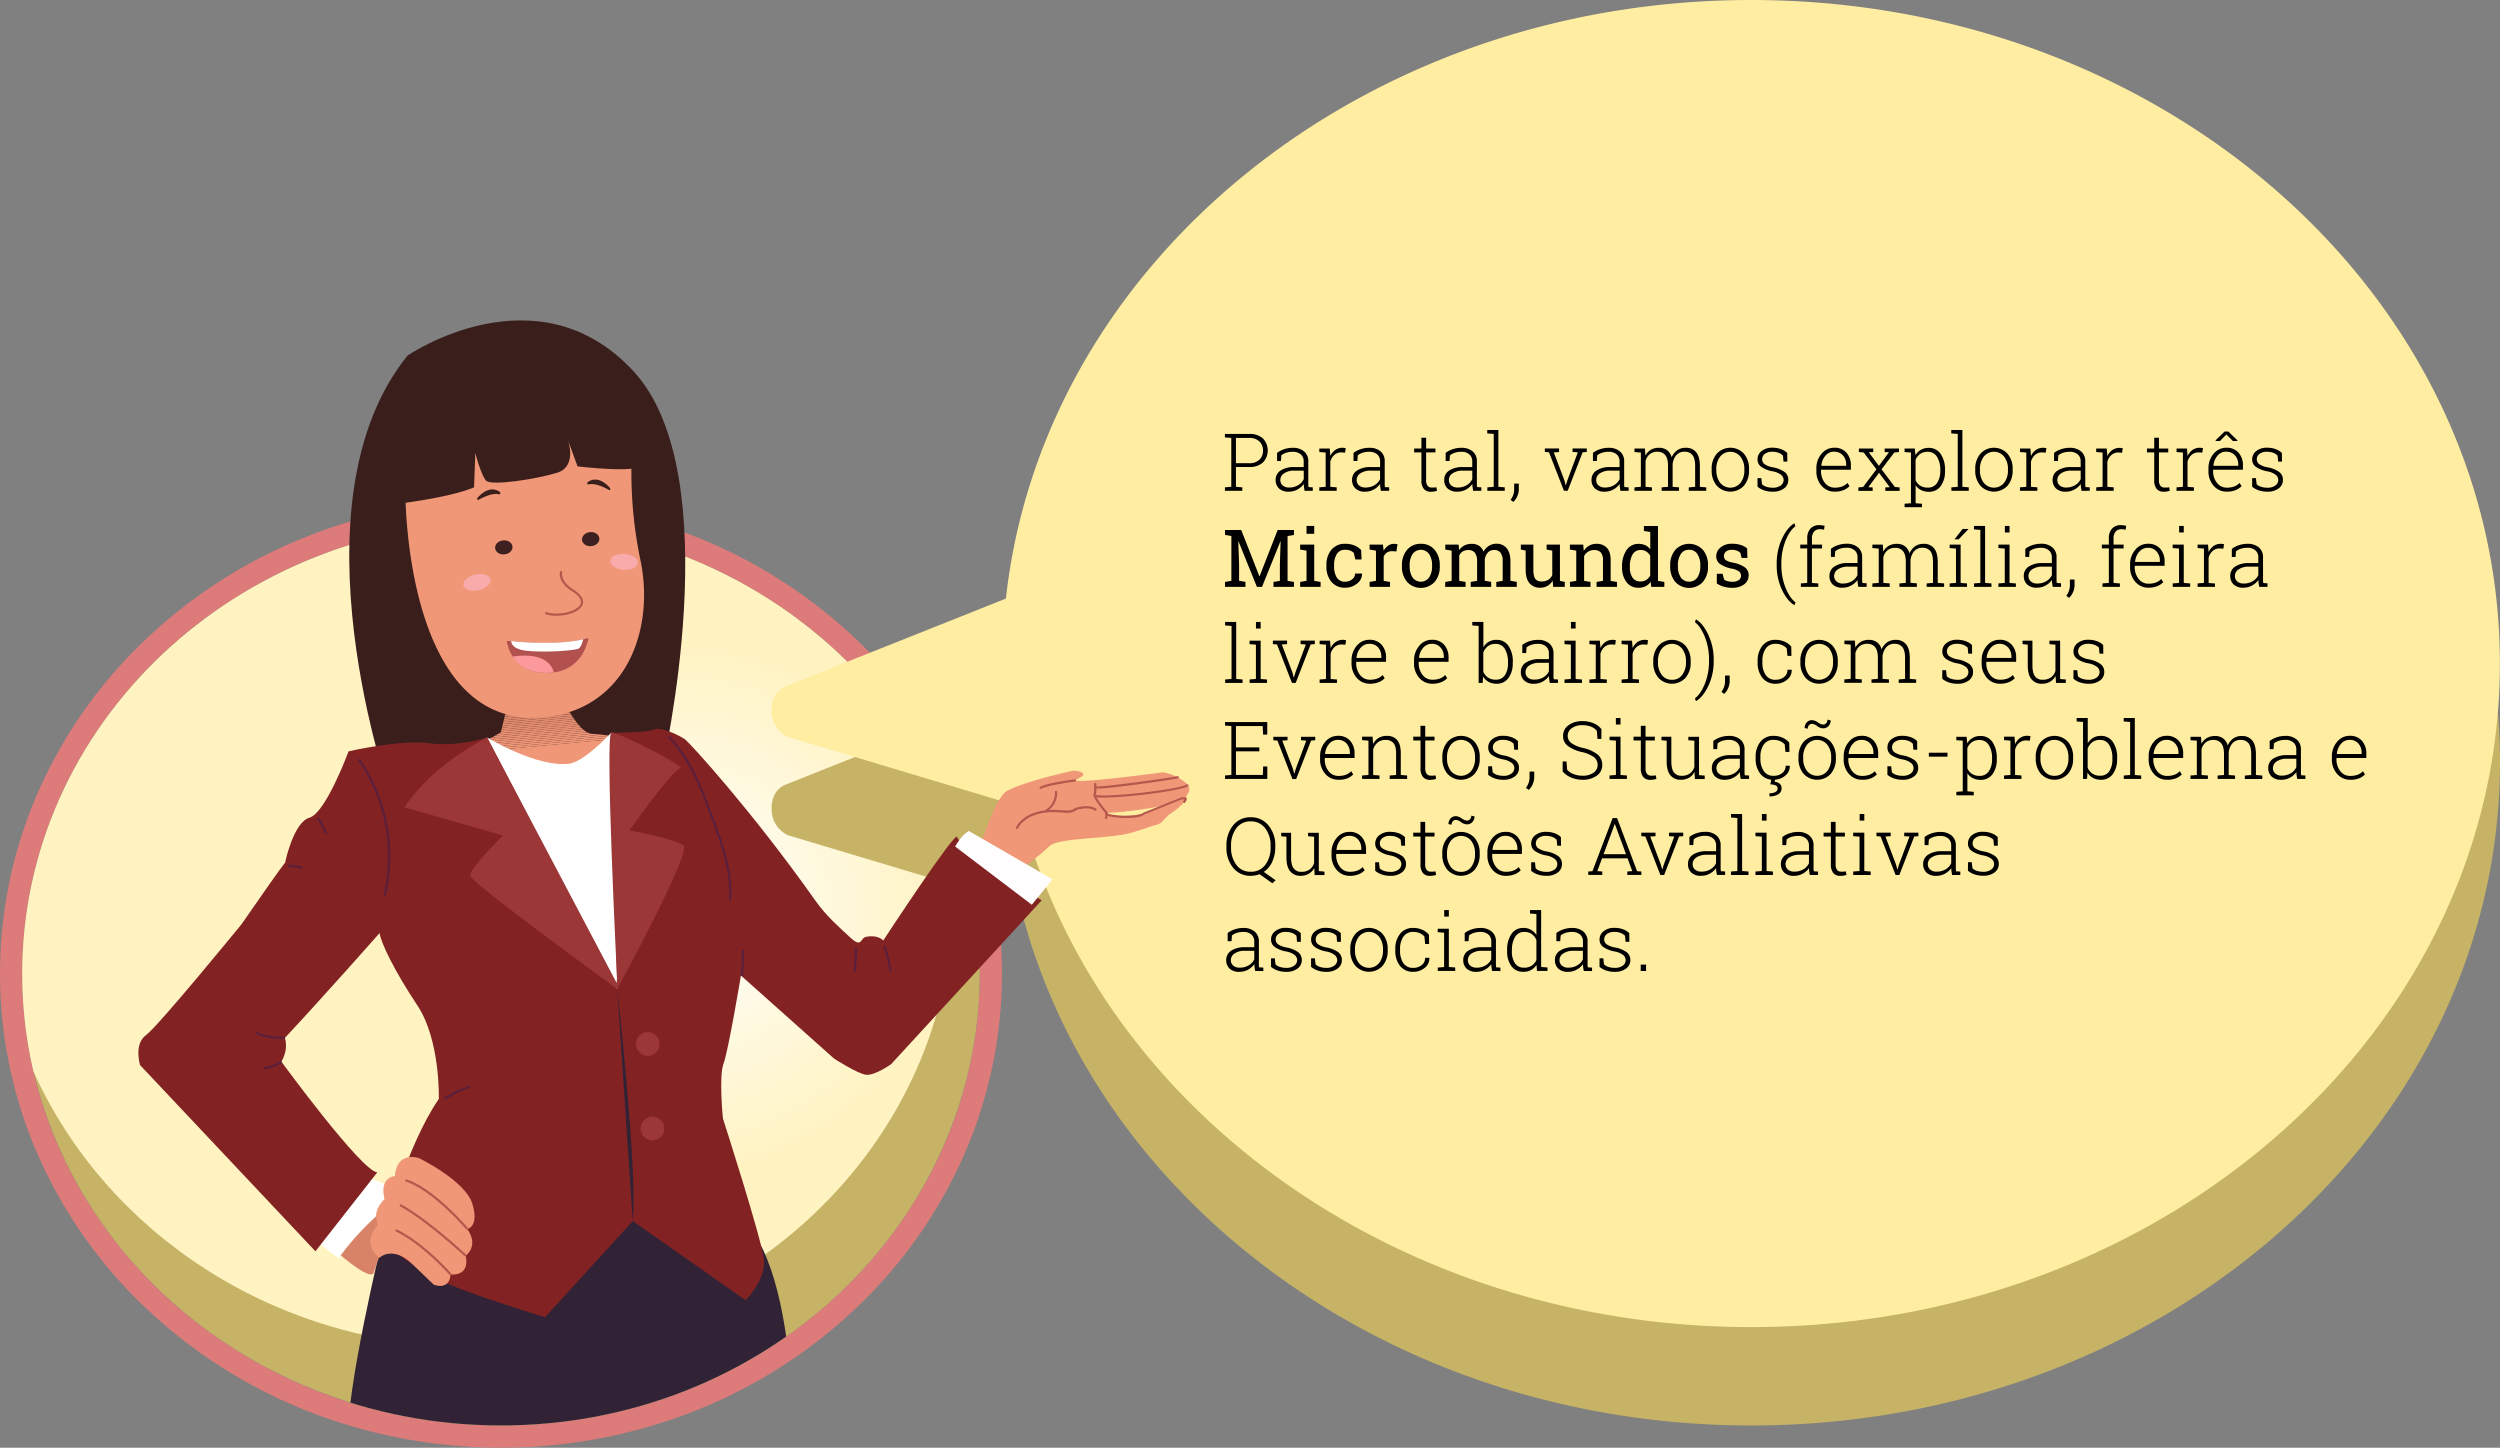 <svg xmlns="http://www.w3.org/2000/svg" xmlns:xlink="http://www.w3.org/1999/xlink" viewBox="0 0 1124.64 651.26"><rect x="0" y="0" width="1124.64" height="651.26" fill="#808080" stroke="none"/><defs><style>.cls-1{fill:none;}.cls-2{fill:#dd7a7a;}.cls-3{fill:#c6b366;}.cls-4{clip-path:url(#clip-path);}.cls-5{fill:#fff3c2;}.cls-6{fill:#fff3c3;}.cls-7{fill:#fff3c4;}.cls-8{fill:#fff4c5;}.cls-9{fill:#fff4c6;}.cls-10{fill:#fff4c7;}.cls-11{fill:#fff4c8;}.cls-12{fill:#fff4c9;}.cls-13{fill:#fff5ca;}.cls-14{fill:#fff5cb;}.cls-15{fill:#fff5cc;}.cls-16{fill:#fff5cd;}.cls-17{fill:#fff5ce;}.cls-18{fill:#fff6cf;}.cls-19{fill:#fff6d0;}.cls-20{fill:#fff6d1;}.cls-21{fill:#fff6d2;}.cls-22{fill:#fff6d3;}.cls-23{fill:#fff7d4;}.cls-24{fill:#fff7d5;}.cls-25{fill:#fff7d6;}.cls-26{fill:#fff7d7;}.cls-27{fill:#fff7d8;}.cls-28{fill:#fff8d9;}.cls-29{fill:#fff8da;}.cls-30{fill:#fff8db;}.cls-31{fill:#fff8dc;}.cls-32{fill:#fff8dd;}.cls-33{fill:#fff9de;}.cls-34{fill:#fff9df;}.cls-35{fill:#fff9e0;}.cls-36{fill:#fff9e2;}.cls-37{fill:#fff9e3;}.cls-38{fill:#fffae4;}.cls-39{fill:#fffae5;}.cls-40{fill:#fffae6;}.cls-41{fill:#fffae7;}.cls-42{fill:#fffae8;}.cls-43{fill:#fffbe9;}.cls-44{fill:#fffbea;}.cls-45{fill:#fffbeb;}.cls-46{fill:#fffbec;}.cls-47{fill:#fffbed;}.cls-48{fill:#fffcee;}.cls-49{fill:#fffcef;}.cls-50{fill:#fffcf0;}.cls-51{fill:#fffcf1;}.cls-52{fill:#fffcf2;}.cls-53{fill:#fffdf3;}.cls-54{fill:#fffdf4;}.cls-55{fill:#fffdf5;}.cls-56{fill:#fffdf6;}.cls-57{fill:#fffdf7;}.cls-58{fill:#fffef8;}.cls-59{fill:#fffef9;}.cls-60{fill:#fffefa;}.cls-61{fill:#fffefb;}.cls-62{fill:#fffefc;}.cls-63{fill:#fffffd;}.cls-64{fill:#fffffe;}.cls-65{fill:#fff;}.cls-66{fill:#ffeda1;}.cls-67{clip-path:url(#clip-path-2);}.cls-68{fill:#ef9777;}.cls-69{fill:#3a1e1c;}.cls-70{clip-path:url(#clip-path-3);}.cls-71{fill:#d88268;}.cls-72{fill:#d98369;}.cls-73{fill:#da8469;}.cls-74{fill:#db856a;}.cls-75{fill:#dc866b;}.cls-76{fill:#dd876b;}.cls-77{fill:#de886c;}.cls-78{fill:#df896d;}.cls-79{fill:#e08a6d;}.cls-80{fill:#e18b6e;}.cls-81{fill:#e28c6f;}.cls-82{fill:#e48d70;}.cls-83{fill:#e58d70;}.cls-84{fill:#e68e71;}.cls-85{fill:#e78f72;}.cls-86{fill:#e89072;}.cls-87{fill:#e99173;}.cls-88{fill:#ea9274;}.cls-89{fill:#eb9374;}.cls-90{fill:#ec9475;}.cls-91{fill:#ed9576;}.cls-92{fill:#ee9676;}.cls-93{fill:#3d201f;}.cls-94{fill:#b5574d;}.cls-95{fill:#b3514e;}.cls-96{fill:#312235;}.cls-97{fill:#fc999c;}.cls-98{fill:#f9aaaa;}.cls-99{fill:#822222;}.cls-100{fill:#9b3737;}.cls-101{fill:#5b1f3c;}.cls-102{fill:#fffdfd;}.cls-103{clip-path:url(#clip-path-4);}.cls-104{fill:#ce7061;}</style><clipPath id="clip-path"><path class="cls-1" d="M428.87,402.79a192.51,192.51,0,0,0-5.05-43.86c-32.69-73-109.23-124.15-198.45-124.15C106.43,234.78,10,325.78,10,438a193.16,193.16,0,0,0,5,43.87C47.74,554.84,124.28,606,213.5,606,332.44,606,428.87,515,428.87,402.79Z"/></clipPath><clipPath id="clip-path-2"><path class="cls-1" d="M540.86,351.81c-10.3-18-97.34-31.5-97.34-31.5S301.2,131.55,232.19,138s-80.25,56.59-80.25,56.59l-32.63,66.55C54,296,10,362.17,10,438c0,112.25,96.43,203.24,215.37,203.24,117.57,0,213.12-88.9,215.32-199.34C473,419.61,548.81,365.68,540.86,351.81Z"/></clipPath><clipPath id="clip-path-3"><path class="cls-1" d="M227.68,319.63l-2.36,9.78s-19.92,12.9-37.91,11.87c-5.34-.3,67.76,42.8,71.74,43s34.38-50.16,34.38-50.16-20.41-3.73-27.17-4-14.47-18.28-14.47-18.28Z"/></clipPath><clipPath id="clip-path-4"><path class="cls-1" d="M541.11-404.43c-10.3-18-97.34-31.5-97.34-31.5S301.45-624.7,232.44-618.27s-80.25,56.59-80.25,56.59l-32.63,66.55C54.29-460.21,10.25-394.07,10.25-318.22,10.25-206,106.68-115,225.62-115c117.57,0,213.12-88.9,215.32-199.35C473.29-336.63,549.06-390.56,541.11-404.43Z"/></clipPath></defs><title>Intro-fala2</title><g id="Camada_5" data-name="Camada 5"><path class="cls-2" d="M225.37,234.78c119,0,215.37,91,215.37,203.24S344.32,641.26,225.37,641.26,10,550.27,10,438s96.42-203.24,215.37-203.24m0-10a235.1,235.1,0,0,0-87.54,16.69A225.72,225.72,0,0,0,66.22,287,212.37,212.37,0,0,0,17.8,354.82a203.34,203.34,0,0,0,0,166.4A212.3,212.3,0,0,0,66.22,589a225.89,225.89,0,0,0,71.61,45.57,238.05,238.05,0,0,0,175.08,0A225.94,225.94,0,0,0,384.53,589a212.12,212.12,0,0,0,48.41-67.79,203.34,203.34,0,0,0,0-166.4A212.19,212.19,0,0,0,384.53,287a225.76,225.76,0,0,0-71.62-45.57,235.1,235.1,0,0,0-87.54-16.69Z"/><ellipse class="cls-3" cx="225.37" cy="438.02" rx="215.37" ry="203.24"/><g class="cls-4"><rect class="cls-5" x="10" y="234.78" width="418.87" height="371.24"/><path class="cls-5" d="M206.79,475.71a120.37,120.37,0,1,1,167,33A120.37,120.37,0,0,1,206.79,475.71Z"/><path class="cls-6" d="M208.43,474.61a118.4,118.4,0,1,1,164.26,32.46A118.39,118.39,0,0,1,208.43,474.61Z"/><path class="cls-7" d="M210.07,473.51a116.43,116.43,0,1,1,161.52,31.92A116.42,116.42,0,0,1,210.07,473.51Z"/><path class="cls-8" d="M211.71,472.41A114.45,114.45,0,1,1,370.5,503.79,114.44,114.44,0,0,1,211.71,472.41Z"/><circle class="cls-9" cx="306.79" cy="408.71" r="112.48"/><circle class="cls-10" cx="306.79" cy="408.71" r="110.5"/><circle class="cls-11" cx="306.79" cy="408.71" r="108.53"/><circle class="cls-12" cx="306.79" cy="408.71" r="106.56"/><circle class="cls-13" cx="306.79" cy="408.71" r="104.58"/><circle class="cls-14" cx="306.79" cy="408.71" r="102.61"/><circle class="cls-15" cx="306.79" cy="408.71" r="100.64"/><circle class="cls-16" cx="306.79" cy="408.71" r="98.66"/><circle class="cls-17" cx="306.79" cy="408.71" r="96.69"/><circle class="cls-18" cx="306.79" cy="408.71" r="94.72"/><circle class="cls-19" cx="306.79" cy="408.71" r="92.74"/><circle class="cls-20" cx="306.79" cy="408.71" r="90.77"/><circle class="cls-21" cx="306.79" cy="408.71" r="88.8"/><circle class="cls-22" cx="306.79" cy="408.71" r="86.82"/><circle class="cls-23" cx="306.79" cy="408.71" r="84.85"/><circle class="cls-24" cx="306.79" cy="408.71" r="82.88"/><circle class="cls-25" cx="306.79" cy="408.71" r="80.9"/><circle class="cls-26" cx="306.79" cy="408.71" r="78.93"/><circle class="cls-27" cx="306.79" cy="408.71" r="76.96"/><circle class="cls-28" cx="306.79" cy="408.71" r="74.98"/><circle class="cls-29" cx="306.79" cy="408.71" r="73.01"/><circle class="cls-30" cx="306.79" cy="408.71" r="71.04"/><circle class="cls-31" cx="306.79" cy="408.71" r="69.06"/><circle class="cls-32" cx="306.79" cy="408.71" r="67.09"/><circle class="cls-33" cx="306.79" cy="408.71" r="65.12"/><circle class="cls-34" cx="306.79" cy="408.71" r="63.15"/><circle class="cls-35" cx="306.79" cy="408.71" r="61.17"/><circle class="cls-36" cx="306.79" cy="408.71" r="59.2"/><circle class="cls-37" cx="306.79" cy="408.71" r="57.23"/><circle class="cls-38" cx="306.79" cy="408.71" r="55.25"/><circle class="cls-39" cx="306.79" cy="408.71" r="53.28"/><circle class="cls-40" cx="306.79" cy="408.71" r="51.31"/><circle class="cls-41" cx="306.79" cy="408.71" r="49.33"/><circle class="cls-42" cx="306.79" cy="408.71" r="47.36"/><circle class="cls-43" cx="306.79" cy="408.71" r="45.39"/><circle class="cls-44" cx="306.79" cy="408.71" r="43.41"/><circle class="cls-45" cx="306.79" cy="408.71" r="41.44"/><circle class="cls-46" cx="306.79" cy="408.71" r="39.47"/><circle class="cls-47" cx="306.79" cy="408.71" r="37.49"/><circle class="cls-48" cx="306.79" cy="408.71" r="35.52"/><circle class="cls-49" cx="306.79" cy="408.71" r="33.55"/><circle class="cls-50" cx="306.79" cy="408.71" r="31.57"/><circle class="cls-51" cx="306.79" cy="408.71" r="29.6"/><circle class="cls-52" cx="306.79" cy="408.71" r="27.63"/><circle class="cls-53" cx="306.79" cy="408.71" r="25.65"/><circle class="cls-54" cx="306.79" cy="408.71" r="23.68"/><circle class="cls-55" cx="306.79" cy="408.71" r="21.71"/><circle class="cls-56" cx="306.79" cy="408.71" r="19.73"/><circle class="cls-57" cx="306.79" cy="408.71" r="17.76"/><circle class="cls-58" cx="306.79" cy="408.71" r="15.79"/><circle class="cls-59" cx="306.79" cy="408.71" r="13.81"/><circle class="cls-60" cx="306.79" cy="408.71" r="11.84"/><circle class="cls-61" cx="306.79" cy="408.71" r="9.87"/><circle class="cls-62" cx="306.79" cy="408.71" r="7.89"/><circle class="cls-63" cx="306.79" cy="408.71" r="5.92"/><circle class="cls-64" cx="306.79" cy="408.71" r="3.95"/><circle class="cls-65" cx="306.79" cy="408.71" r="1.97"/></g><path class="cls-3" d="M787.8,44.22c-174.89,0-318.64,118.13-335.23,269.27L353,353.14s-6.51,2.41-5.85,11.74a12.7,12.7,0,0,0,7.43,10.89L458.82,407C492,541,626.68,641.26,787.8,641.26c186,0,336.84-133.65,336.84-298.52S973.83,44.22,787.8,44.22Z"/><path class="cls-66" d="M787.75,0C612.85,0,469.11,118.13,452.52,269.27L353,308.92s-6.51,2.41-5.86,11.74a12.7,12.7,0,0,0,7.44,10.88l104.21,31.28C492,496.78,626.63,597,787.75,597c186,0,336.84-133.65,336.84-298.52S973.78,0,787.75,0Z"/><g class="cls-67"><path class="cls-68" d="M534.21,352.94a18,18,0,0,0-2.21-1.87,19.39,19.39,0,0,0-1.77-1.13A22.73,22.73,0,0,0,526,348.1a17.85,17.85,0,0,0-2.86-.67s-45.4,6.11-38.5,3-1.62-3.79-1.62-3.79-21.76,4.67-30,9.17c-5.48,3-12.26,25.5-12.26,25.5L453,395.57s13.81-9.68,18.89-14.76c3.66-3.66,20.55-3.28,33.25-5.34,4.95-.8,12.12-3.69,14.92-4.36,3.25-.78,3.54-3.18,6.58-5.16a30.6,30.6,0,0,0,4.82-3.82c1.7-1.67,1.32-1.57,1.87-3.17.27-.79,1.73-2.75,1.7-3.67A3.43,3.43,0,0,0,534.21,352.94Zm-19.63,13.12s-16.06,2.81-17-.63c-2.53,1,21.79-1.33,28.2-3.88Z"/><path class="cls-65" d="M153.28,564.7s24.48-21.86,24.48-27-14.35-8.35-14.35-8.35L143,558.89l9.58,7.33Z"/><path class="cls-69" d="M175.94,358.82S129,227,183.38,159.92c0,0,58.11-39.81,101.53,7s13,178.54,13,178.54Z"/><g class="cls-70"><polygon class="cls-71" points="293.46 311.8 293.49 312.12 182.06 322.49 182.06 311.8 293.46 311.8"/><polygon class="cls-71" points="293.49 312.12 293.53 312.49 293.53 312.93 182.06 323.3 182.06 322.49 293.49 312.12"/><polygon class="cls-72" points="293.53 313.74 182.06 324.11 182.06 323.3 293.53 312.93 293.53 313.74"/><polygon class="cls-73" points="293.53 314.55 182.06 324.93 182.06 324.11 293.53 313.74 293.53 314.55"/><polygon class="cls-74" points="293.53 315.37 182.06 325.74 182.06 324.93 293.53 314.55 293.53 315.37"/><polygon class="cls-75" points="293.53 316.18 182.06 326.55 182.06 325.74 293.53 315.37 293.53 316.18"/><polygon class="cls-76" points="293.53 316.99 182.06 327.37 182.06 326.55 293.53 316.18 293.53 316.99"/><polygon class="cls-77" points="293.53 317.81 182.06 328.18 182.06 327.37 293.53 316.99 293.53 317.81"/><polygon class="cls-78" points="293.53 318.62 182.06 328.99 182.06 328.18 293.53 317.81 293.53 318.62"/><polygon class="cls-79" points="293.53 319.43 182.06 329.81 182.06 328.99 293.53 318.62 293.53 319.43"/><polygon class="cls-80" points="293.53 320.24 182.06 330.62 182.06 329.81 293.53 319.43 293.53 320.24"/><polygon class="cls-81" points="293.53 321.06 182.06 331.43 182.06 330.62 293.53 320.24 293.53 321.06"/><polygon class="cls-82" points="293.53 321.87 182.06 332.24 182.06 331.43 293.53 321.06 293.53 321.87"/><polygon class="cls-83" points="293.53 322.68 182.06 333.06 182.06 332.24 293.53 321.87 293.53 322.68"/><polygon class="cls-84" points="293.53 323.5 182.06 333.87 182.06 333.06 293.53 322.68 293.53 323.5"/><polygon class="cls-85" points="293.53 324.31 182.06 334.68 182.06 333.87 293.53 323.5 293.53 324.31"/><polygon class="cls-86" points="293.53 325.12 182.06 335.5 182.06 334.68 293.53 324.31 293.53 325.12"/><polygon class="cls-87" points="293.53 325.94 182.06 336.31 182.06 335.5 293.53 325.12 293.53 325.94"/><polygon class="cls-88" points="293.53 326.75 182.06 337.12 182.06 336.31 293.53 325.94 293.53 326.75"/><polygon class="cls-89" points="293.53 327.56 182.06 337.94 182.06 337.12 293.53 326.75 293.53 327.56"/><polygon class="cls-90" points="293.53 328.38 182.06 338.75 182.06 337.94 293.53 327.56 293.53 328.38"/><polygon class="cls-91" points="293.53 329.19 182.06 339.56 182.06 338.75 293.53 328.38 293.53 329.19"/><polygon class="cls-92" points="293.53 330 182.06 340.38 182.06 339.56 293.53 329.19 293.53 330"/><polygon class="cls-68" points="293.53 330.82 182.06 341.19 182.06 340.38 293.53 330 293.53 330.82"/><polygon class="cls-68" points="184.1 384.38 182.06 362.56 182.06 341.19 293.53 330.82 293.53 384.38 184.1 384.38"/></g><path class="cls-68" d="M182.35,220.71s-.88,110.78,64.76,101.68C282.6,317.47,294.62,282,288,251.47a191.55,191.55,0,0,1-3.79-46.76s-4.08-29.37-38.7-20.31-49.64,5.72-49.64,5.72S180.29,193.3,182.35,220.71Z"/><path class="cls-69" d="M176.82,226.89s25.09-2.78,36.43-7.67l.58-15.39s2.55,9.93,4.85,12.4,22.88-.73,32-3.58,4.81-14.7,4.81-14.7l4.33,11.85s28.58,3.45,28.74-.93-3.86-24.71-12.21-28.74-73.88-4.44-83.08,4.1S177.28,214.69,176.82,226.89Z"/><ellipse class="cls-93" cx="265.7" cy="242.56" rx="3.92" ry="3.17" transform="translate(-22.23 26.86) rotate(-5.56)"/><ellipse class="cls-93" cx="226.63" cy="246.26" rx="3.92" ry="3.17" transform="translate(-22.78 23.1) rotate(-5.56)"/><path class="cls-94" d="M250.3,277a15.34,15.34,0,0,1-5.17-.8l.35-.94c5.16,1.91,13.88,0,15.56-3.34,1.13-2.27-1.44-4.53-3.78-6-6.89-4.38-5.32-8.94-5.25-9.13l.94.34c0,.16-1.33,4,4.84,7.95,4.88,3.1,4.95,5.68,4.14,7.31C260.47,275.31,255.12,277,250.3,277Z"/><path class="cls-95" d="M264.7,287.05c-18.37,4.76-37.46.2-36.73,1.53,0,0,1.77,14.25,18,14.15C262.72,302.62,264.7,287.05,264.7,287.05Z"/><path class="cls-65" d="M219.13,331.75s22.52,13.66,36.94,11.81c6.84-.88,18.95-14,18.95-14l13,129.73-49.8,2.24Z"/><path class="cls-96" d="M172.41,555.72s-17.61,72.57-15.63,92.45,4.68,52.17,34,145.94c0,0,78.25,32.39,150.2-.8,0,0,6.29-1.86,10.91-43.82S364.32,606.9,343.18,562,172.41,555.72,172.41,555.72Z"/><path class="cls-69" d="M274.56,219.71s-4.74-6.2-9.75-3.1a.89.89,0,0,0-.58,1.12c.25.83,1.91-1.64,9.83,2.73C274.06,220.46,274.56,220.75,274.56,219.71Z"/><path class="cls-69" d="M214.68,224.15s4.75-6.21,9.75-3.11a.89.89,0,0,1,.58,1.12c-.25.84-1.91-1.63-9.83,2.73C215.18,224.89,214.68,225.18,214.68,224.15Z"/><path class="cls-65" d="M262.37,287.6s-.65,3.21-2,4.13-15.62,2-24.11.95c-5.38-.66-6.4-3.32-6.26-4.3C230,288.38,248.84,290.65,262.37,287.6Z"/><path class="cls-97" d="M249.13,302.5s-1.22-9.7-18.49-7.16C230.64,295.34,234.77,304.19,249.13,302.5Z"/><ellipse class="cls-98" cx="280.76" cy="252.77" rx="3.62" ry="6.23" transform="translate(5.56 511.58) rotate(-85.24)"/><ellipse class="cls-98" cx="214.54" cy="262.02" rx="6.23" ry="3.62" transform="translate(-52.56 53.84) rotate(-12.76)"/><path class="cls-99" d="M333.31,438.84l41.91,37.38s10.59,6.85,14.41,7.27c4,.44,11.28-4.8,11.28-4.8l67.67-73.64s-37.64-24.88-38-28.5-33.25,46.55-33.25,46.55-2.17-2.74-7.67-1.67c-3,.59-1.59,5.6-7.66-.14-3.74-3.54-9.95-8.73-15.17-16.11-29.22-41.33-56.53-70.83-58.39-72.35s-11-6.17-14.23-4.65S275,329.59,275,329.59L277.66,445,219.13,331.75s-12.56,4.33-26.08,2.61S156.81,338,156.81,338s-10.24,27.71-17.55,29.81-11,20.25-11,20.25c-2.17,2.65-10.18,14.08-19.61,27.72h0s-37.48,45.93-43,49.91-2.65,13.44-2.65,13.44L141.9,562.9l27.83-35.51c-7.13-.5-43.13-49.77-43.13-49.77,2.53-4.53,2.3-8.26,1.56-10.72,17.3-18.49,42.63-47.18,42.63-47.18.41,4.06,6.47,16.8,16.93,32.51s9.69,42.14,9.69,42.14c-14.94,21.68-25,61.35-25,61.35s1,7.92,26.28,20.54c11,5.51,46.51,16.31,46.51,16.31l39.46-43.28,50.78,35.64s9.12-9.13,8.21-18.27-18.44-63.5-18.44-63.5-1.89-19,.27-24.66S333.31,438.84,333.31,438.84Z"/><path class="cls-71" d="M153.28,564.7s12.2,10.7,14.67,8.23l12.43-35.19S164.81,549,153.28,564.7Z"/><path class="cls-68" d="M170.63,565.87s5.9-5.86,14.86,2.8,9.68,9.26,9.68,9.26,7,2.88,7.52-4.63c0,0,8.8,1.29,6.83-8.39,0,0,6.13-4.42.7-12,0,0,5.51-1.06,2.24-11.47s-24-20.46-24-20.46-9.94-3.49-10.82,8.07c0,0-7.16.38-4.66,10.38,0,0-4.65,4.2-3.65,8.77s-.11,3.66-.11,3.66S162.54,559.29,170.63,565.87Z"/><path class="cls-94" d="M202.31,573.63c-.11-.14-11.87-13.67-24.48-19.79l.44-.9c12.79,6.21,24.68,19.9,24.8,20Z"/><path class="cls-94" d="M209.17,565.27c-.17-.16-17.14-16.1-29.48-22.75l.48-.88c12.45,6.72,29.52,22.74,29.69,22.9Z"/><path class="cls-94" d="M209.84,553.19c-.15-.18-15.21-17.9-27.55-21.76l.3-.95c12.61,3.94,27.39,21.33,28,22.07Z"/><path class="cls-100" d="M219.13,331.75S195,343.4,181.9,363.18l44.38,12.67s-15.11,14.86-14.79,18.07,66.17,51,66.17,51,33.54-61.51,29.81-64.56-24.29-6.81-24.29-6.81,19.48-27.61,22.87-27.95-28-16.36-31-16.05,2.52,110.28,2.52,110.28l-.15,2.38Z"/><path class="cls-96" d="M277.66,445s9.26,81.81,7,104.33"/><circle class="cls-100" cx="291.4" cy="469.64" r="5.33"/><circle class="cls-100" cx="293.53" cy="507.64" r="5.33"/><path class="cls-101" d="M173.56,402.91l-1-.24A76.61,76.61,0,0,0,161,341.82l.82-.57A77.65,77.65,0,0,1,173.56,402.91Z"/><path class="cls-101" d="M328.84,405.1l-1-.09c1.1-12.3-3.36-24.58-7.3-35.41-4.66-12.82-10-27.35-20.07-37.88l.72-.69c10.27,10.68,15.59,25.32,20.29,38.23C325.45,380.19,330,392.58,328.84,405.1Z"/><path class="cls-101" d="M146.07,375.14a27.73,27.73,0,0,0-3.49-6.94l.82-.57a28.39,28.39,0,0,1,3.62,7.19Z"/><path class="cls-101" d="M135.79,390.8a34.62,34.62,0,0,0-6.08-.84l0-1a36.56,36.56,0,0,1,6.25.85Z"/><path class="cls-101" d="M334.19,439.12l-1-.12a73,73,0,0,0,.43-11.92l1,0A75,75,0,0,1,334.19,439.12Z"/><path class="cls-101" d="M400.14,437.11a74.37,74.37,0,0,0-2.84-11.6l.95-.31A74,74,0,0,1,401.12,437Z"/><path class="cls-101" d="M384.8,437.09l-1-.15a60.44,60.44,0,0,0,.75-10.74l1,0A60.42,60.42,0,0,1,384.8,437.09Z"/><path class="cls-101" d="M200.16,494.73l-.52-.85a59.68,59.68,0,0,1,11.6-5.54l.33.94A59.45,59.45,0,0,0,200.16,494.73Z"/><path class="cls-101" d="M127.52,467.41c-2.33,0-10-.2-12.54-2.75l.7-.71c2.65,2.65,12.37,2.45,12.47,2.45l0,1Z"/><path class="cls-101" d="M118.58,481.06v-1c3.43,0,7.7-2.83,7.74-2.86l.56.83C126.69,478.16,122.31,481.06,118.58,481.06Z"/><path class="cls-102" d="M429.66,380.81s2.67-5,6.17-7l37.67,21.76L464.16,407Z"/><path class="cls-94" d="M468.18,355l-.7-.71c1.94-1.94,15-3.57,16.44-3.75l.12,1C478.37,352.26,469.47,353.75,468.18,355Z"/><path class="cls-94" d="M493.85,354.74c-1.39,0-1.52-.19-1.63-.35a.58.58,0,0,1,.09-.77l.71.71a.45.45,0,0,0,.09-.36.39.39,0,0,0-.21-.27c1.86.69,34.52-3.93,36.74-4.53v0c.13,0,.56-.05.67.37l-.28.58c-.42.2-11.2,1.79-18.63,2.79C500.48,354.34,495.86,354.74,493.85,354.74Z"/><path class="cls-94" d="M496.51,358.81a13.91,13.91,0,0,1-4-.37l.37-.93c3.79,1.53,39.32-2.56,40.89-4.7a.17.17,0,0,0,0,.1l1,.07a1.12,1.12,0,0,1-.59.8C530.85,355.82,506.61,358.81,496.51,358.81Z"/><path class="cls-94" d="M506.71,368c-3.94,0-8-.56-9.1-1.28a.83.83,0,0,1-.47-1l1,.29a.28.28,0,0,0,0-.22c.27.31,2.34.86,5.94,1.08,4.89.3,9.1-.22,10.23-1.25l.15-.1,17-6.81a8.06,8.06,0,0,1,2,0,.64.64,0,0,1,.41.42c.14.44-.19,1.19-1,2.24l-.81-.59a7.23,7.23,0,0,0,.71-1.15c-.32,0-.81,0-1.25,0l-16.65,6.71C513.51,367.62,510.14,368,506.71,368Z"/><path class="cls-94" d="M470.37,365.43l-.41-.91c.2-.09,4.9-2.33,4.62-8.69l1,0A10,10,0,0,1,470.37,365.43Z"/><path class="cls-94" d="M457.8,373l-.94-.33c.14-.4,3.67-9.86,21.35-8.16.08,0,3.78.61,5.41-1l.08-.08.11,0c.25-.08,6.15-2.06,9.66.62l-.61.79c-2.85-2.18-7.85-.73-8.62-.49-2,1.9-6,1.25-6.16,1.22C461.2,363.85,457.83,372.88,457.8,373Z"/><path class="cls-94" d="M497.86,368.5l-.92-.39c.32-.77.61-2,.29-2.32-.07-.07-6.06-7.14-5.25-8.56a17.69,17.69,0,0,0,.19-4.89l1-.06c0,.74.23,4.49-.31,5.44,0,.89,4.21,6.49,5.08,7.36S498,368.09,497.86,368.5Z"/></g><g class="cls-103"><path class="cls-96" d="M190,275.55s-6.77,14.38-4.3,22.7S202.88,312,202.88,312s37.07,22.44,68.87,18.45,21.38-11,21.38-11l-55.79-45.94Z"/><path class="cls-96" d="M298,272s-5.18,10.44-3,17.43,15.57,10.15,15.57,10.15l10.35.39,104,5.36s7.43-21.13-51.76-33.44S298,272,298,272Z"/><path class="cls-104" d="M202.2,14.2l2.37,26.31s-29.12,70.66-9.27,203l-6,40.43s24.06,11.27,41.43,15.9a72.35,72.35,0,0,0,32,1.2s-39.64-43.48-45.34-49.63L267.07,11S238.58-46.54,202.2,14.2Z"/><path class="cls-104" d="M284.55,12.39S258.79,82.93,300,217.08c0,0,5.91,55.23-2.05,54.93s81.06,6.76,86.9,7-44.4-20.8-48.8-31.06-6.29-201.14-.33-218.46a234.54,234.54,0,0,0,8.72-34.22S289.46,1.67,284.55,12.39Z"/><path class="cls-96" d="M172.66-198.52S155.05-125.95,157-106.07s4.68,52.17,34,145.94c0,0,78.26,32.39,150.2-.8,0,0,6.29-1.86,10.91-43.82s12.42-142.59-8.72-187.46S172.66-198.52,172.66-198.52Z"/></g><path d="M561.87,195.21a8.83,8.83,0,0,1,6.23,2,7.79,7.79,0,0,1,0,10.87,8.82,8.82,0,0,1-6.23,2H556V219l2.86.23v1.55h-7.82v-1.55l2.86-.23V197l-2.86-.23v-1.57h10.79ZM556,208.38h5.83a6.43,6.43,0,0,0,4.76-1.61,5.52,5.52,0,0,0,1.59-4.05,5.66,5.66,0,0,0-1.58-4.09,6.41,6.41,0,0,0-4.77-1.62H556Z"/><path d="M586.9,220.81a16.44,16.44,0,0,1-.29-1.67,11.32,11.32,0,0,1-.09-1.43,8.3,8.3,0,0,1-2.82,2.48,7.91,7.91,0,0,1-4,1,6,6,0,0,1-4.32-1.44,5.14,5.14,0,0,1-1.53-3.91,4.82,4.82,0,0,1,2.26-4.18,10.82,10.82,0,0,1,6.16-1.55h4.2v-2.51a4.06,4.06,0,0,0-1.31-3.2,5.38,5.38,0,0,0-3.67-1.16,9.13,9.13,0,0,0-2.89.43,6.71,6.71,0,0,0-2.19,1.17l-.17,2.55h-1.74v-3.66a10.85,10.85,0,0,1,3.16-1.65,12,12,0,0,1,3.91-.63,7.6,7.6,0,0,1,5.06,1.6,5.61,5.61,0,0,1,1.92,4.58V217q0,.57,0,1.11a7.18,7.18,0,0,0,.11,1l1.9.12v1.55Zm-6.92-1.5a7.63,7.63,0,0,0,4-1.05,6.23,6.23,0,0,0,2.52-2.73v-3.81h-4.24a7.91,7.91,0,0,0-4.58,1.19,3.53,3.53,0,0,0-1.71,3,3.12,3.12,0,0,0,1.06,2.47A4.26,4.26,0,0,0,580,219.31Z"/><path d="M598.19,201.79l.26,3.16v.23a6.76,6.76,0,0,1,2.21-2.75,5.56,5.56,0,0,1,3.31-1,5.63,5.63,0,0,1,1.41.19l-.28,2-1.57-.11a4.8,4.8,0,0,0-3.26,1.12,6.2,6.2,0,0,0-1.82,3.07V219l2.87.23v1.55H593.5v-1.55l2.86-.23V203.58l-2.86-.23v-1.56h4.69Z"/><path d="M621.23,220.81a16.44,16.44,0,0,1-.29-1.67,11.32,11.32,0,0,1-.09-1.43,8.3,8.3,0,0,1-2.82,2.48,7.91,7.91,0,0,1-3.95,1,6,6,0,0,1-4.32-1.44,5.14,5.14,0,0,1-1.53-3.91,4.82,4.82,0,0,1,2.26-4.18,10.82,10.82,0,0,1,6.16-1.55h4.2v-2.51a4.06,4.06,0,0,0-1.31-3.2,5.38,5.38,0,0,0-3.67-1.16,9.13,9.13,0,0,0-2.89.43,6.71,6.71,0,0,0-2.19,1.17l-.17,2.55h-1.74v-3.66a10.85,10.85,0,0,1,3.16-1.65,12,12,0,0,1,3.91-.63A7.6,7.6,0,0,1,621,203a5.61,5.61,0,0,1,1.92,4.58V217q0,.57,0,1.11a7.18,7.18,0,0,0,.11,1l1.9.12v1.55Zm-6.92-1.5a7.63,7.63,0,0,0,4-1.05,6.23,6.23,0,0,0,2.52-2.73v-3.81h-4.24a7.91,7.91,0,0,0-4.58,1.19,3.53,3.53,0,0,0-1.71,3,3.12,3.12,0,0,0,1.06,2.47A4.26,4.26,0,0,0,614.31,219.31Z"/><path d="M641.55,196.92v4.87h4.19v1.72h-4.19V215.9a4.06,4.06,0,0,0,.68,2.65,2.26,2.26,0,0,0,1.8.78c.34,0,.67,0,1,0s.69-.08,1.11-.15l.32,1.56a5.47,5.47,0,0,1-1.28.35,8.67,8.67,0,0,1-1.52.13,3.94,3.94,0,0,1-3.12-1.27,6,6,0,0,1-1.11-4V203.51h-3.27v-1.72h3.27v-4.87Z"/><path d="M662.74,220.81c-.14-.65-.24-1.2-.3-1.67a11.32,11.32,0,0,1-.09-1.43,8.27,8.27,0,0,1-2.81,2.48,7.94,7.94,0,0,1-4,1,6.06,6.06,0,0,1-4.32-1.44,5.14,5.14,0,0,1-1.53-3.91,4.8,4.8,0,0,1,2.27-4.18,10.77,10.77,0,0,1,6.15-1.55h4.2v-2.51a4.06,4.06,0,0,0-1.31-3.2,5.37,5.37,0,0,0-3.67-1.16,9.17,9.17,0,0,0-2.89.43,6.71,6.71,0,0,0-2.19,1.17l-.17,2.55h-1.74l0-3.66a10.79,10.79,0,0,1,3.15-1.65,12,12,0,0,1,3.91-.63,7.6,7.6,0,0,1,5.06,1.6,5.61,5.61,0,0,1,1.92,4.58V217q0,.57,0,1.11a7.18,7.18,0,0,0,.11,1l1.9.12v1.55Zm-6.93-1.5a7.66,7.66,0,0,0,4-1.05,6.21,6.21,0,0,0,2.51-2.73v-3.81h-4.24a7.94,7.94,0,0,0-4.58,1.19,3.53,3.53,0,0,0-1.71,3,3.12,3.12,0,0,0,1.06,2.47A4.26,4.26,0,0,0,655.81,219.31Z"/><path d="M669.05,195v-1.56h5V219l2.87.23v1.55h-7.82v-1.55l2.86-.23V195.18Z"/><path d="M683.25,220a8,8,0,0,1-.66,3.17,7.75,7.75,0,0,1-1.8,2.62l-1.25-.92a9,9,0,0,0,1.22-2.3,7.5,7.5,0,0,0,.4-2.53v-2.5h2.09Z"/><path d="M701.36,203.35l-2.38.18L703.73,216l.61,2.24h.11l.67-2.24,4.67-12.51-2.37-.18v-1.56h6.4v1.56l-1.87.16-6.71,17.3h-1.69l-6.73-17.3-1.86-.16v-1.56h6.4Z"/><path d="M729,220.81a14.31,14.31,0,0,1-.3-1.67,11.32,11.32,0,0,1-.09-1.43,8.27,8.27,0,0,1-2.81,2.48,7.94,7.94,0,0,1-4,1,6.06,6.06,0,0,1-4.32-1.44,5.14,5.14,0,0,1-1.53-3.91,4.82,4.82,0,0,1,2.26-4.18,10.82,10.82,0,0,1,6.16-1.55h4.2v-2.51a4.06,4.06,0,0,0-1.31-3.2,5.37,5.37,0,0,0-3.67-1.16,9.17,9.17,0,0,0-2.89.43,6.71,6.71,0,0,0-2.19,1.17l-.17,2.55h-1.74l0-3.66a10.79,10.79,0,0,1,3.15-1.65,12,12,0,0,1,3.91-.63,7.6,7.6,0,0,1,5.06,1.6,5.61,5.61,0,0,1,1.92,4.58V217q0,.57,0,1.11a7.18,7.18,0,0,0,.11,1l1.9.12v1.55Zm-6.93-1.5a7.63,7.63,0,0,0,4-1.05,6.23,6.23,0,0,0,2.52-2.73v-3.81h-4.24a7.94,7.94,0,0,0-4.58,1.19,3.53,3.53,0,0,0-1.71,3,3.12,3.12,0,0,0,1.06,2.47A4.26,4.26,0,0,0,722.08,219.31Z"/><path d="M735.28,203.35v-1.56H740l.19,3.14a6.7,6.7,0,0,1,2.45-2.58,6.94,6.94,0,0,1,3.63-.91,6,6,0,0,1,3.64,1.06,5.83,5.83,0,0,1,2.09,3.24,7.5,7.5,0,0,1,2.46-3.15,6.4,6.4,0,0,1,3.87-1.15,5.75,5.75,0,0,1,4.71,2c1.1,1.35,1.66,3.43,1.66,6.26V219l2.86.25v1.55h-7.86v-1.55l2.87-.25v-9.33c0-2.34-.41-4-1.24-5a4.3,4.3,0,0,0-3.45-1.46,4.7,4.7,0,0,0-3.79,1.57,7.53,7.53,0,0,0-1.65,4c0,.09,0,.18,0,.26a3,3,0,0,1,0,.32V219l2.87.23v1.55H747.5v-1.55l2.86-.23v-9.35q0-3.45-1.25-4.93a4.3,4.3,0,0,0-3.46-1.49,5.25,5.25,0,0,0-3.56,1.14,6,6,0,0,0-1.83,3V219l2.86.23v1.55h-7.84v-1.55l2.87-.23V203.58Z"/><path d="M770,211a10.19,10.19,0,0,1,2.3-6.89,8.28,8.28,0,0,1,12.22,0,10.24,10.24,0,0,1,2.3,6.89v.58a10.29,10.29,0,0,1-2.29,6.9,8.32,8.32,0,0,1-12.23,0,10.2,10.2,0,0,1-2.3-6.9Zm2.11.58a9,9,0,0,0,1.67,5.55,5.89,5.89,0,0,0,9.26,0,9.07,9.07,0,0,0,1.67-5.55V211A9,9,0,0,0,783,205.5a5.85,5.85,0,0,0-9.25,0,9,9,0,0,0-1.67,5.52Z"/><path d="M804.05,207.66h-1.73l-.24-2.69a5.26,5.26,0,0,0-2-1.28,7.62,7.62,0,0,0-2.77-.46,5.18,5.18,0,0,0-3.45,1,3,3,0,0,0-1.15,2.33,2.76,2.76,0,0,0,1,2.18,9.5,9.5,0,0,0,4,1.51,13.14,13.14,0,0,1,5.08,2.07,4.27,4.27,0,0,1,1.68,3.56,4.61,4.61,0,0,1-1.92,3.84,8.18,8.18,0,0,1-5.09,1.47,11.9,11.9,0,0,1-3.84-.59,9.19,9.19,0,0,1-3-1.66V215.1h1.71l.3,2.7a4.88,4.88,0,0,0,2.13,1.22,9.27,9.27,0,0,0,2.7.38,5.81,5.81,0,0,0,3.6-1,3,3,0,0,0,1.32-2.43,3.06,3.06,0,0,0-1.1-2.33,8.84,8.84,0,0,0-4-1.64,13.29,13.29,0,0,1-5-2,4,4,0,0,1-1.64-3.42,4.58,4.58,0,0,1,1.84-3.68,7.51,7.51,0,0,1,4.87-1.5,10.92,10.92,0,0,1,3.83.64,7.75,7.75,0,0,1,2.82,1.73Z"/><path d="M825.4,221.18a7.64,7.64,0,0,1-5.94-2.63,9.64,9.64,0,0,1-2.35-6.69v-1a9.93,9.93,0,0,1,2.34-6.76,7.26,7.26,0,0,1,5.67-2.69,7.05,7.05,0,0,1,5.5,2.21,8.47,8.47,0,0,1,2,5.91v1.79H819.2v.51a8.42,8.42,0,0,0,1.71,5.37,5.44,5.44,0,0,0,4.49,2.17,9.2,9.2,0,0,0,3.34-.54,6.73,6.73,0,0,0,2.38-1.57l.89,1.44a7.55,7.55,0,0,1-2.7,1.79A10.42,10.42,0,0,1,825.4,221.18Zm-.28-18a5,5,0,0,0-3.91,1.78,7.61,7.61,0,0,0-1.85,4.48l0,.09h11.15v-.53a6.1,6.1,0,0,0-1.46-4.15A5,5,0,0,0,825.12,203.23Z"/><path d="M836,219.26l2.12-.19,6-7.95-5.73-7.57-2.15-.2v-1.56h6.45v1.56l-2,.11,4.54,6.1,4.55-6.12-1.95-.09v-1.56h6.45v1.56l-2.12.2-5.74,7.57,6,7.95,2.14.19v1.55h-6.43v-1.55l2-.09-4.83-6.47-4.82,6.47,1.95.09v1.55H836Z"/><path d="M856.78,203.35v-1.56h4.62l.27,3a6.65,6.65,0,0,1,6-3.3,6.2,6.2,0,0,1,5.36,2.73,12.37,12.37,0,0,1,1.94,7.29v.37a11,11,0,0,1-1.94,6.81,6.32,6.32,0,0,1-5.32,2.54,7.63,7.63,0,0,1-3.51-.77,6.4,6.4,0,0,1-2.45-2.17v8.09l2.86.23v1.56h-7.82v-1.56l2.87-.23V203.58Zm16.07,8.11a10.91,10.91,0,0,0-1.44-5.91,4.71,4.71,0,0,0-4.22-2.29,5.54,5.54,0,0,0-3.46,1,6.2,6.2,0,0,0-2,2.62V216a5.73,5.73,0,0,0,2.08,2.47,6.12,6.12,0,0,0,3.4.89,4.76,4.76,0,0,0,4.19-2.07,9.49,9.49,0,0,0,1.44-5.5Z"/><path d="M877.79,195v-1.56h5V219l2.87.23v1.55h-7.82v-1.55l2.86-.23V195.18Z"/><path d="M888.58,211a10.24,10.24,0,0,1,2.3-6.89,8.28,8.28,0,0,1,12.22,0,10.24,10.24,0,0,1,2.3,6.89v.58a10.24,10.24,0,0,1-2.29,6.9,8.32,8.32,0,0,1-12.23,0,10.25,10.25,0,0,1-2.3-6.9Zm2.11.58a9.07,9.07,0,0,0,1.67,5.55,5.89,5.89,0,0,0,9.26,0,9,9,0,0,0,1.67-5.55V211a9,9,0,0,0-1.68-5.52,5.85,5.85,0,0,0-9.25,0,9.07,9.07,0,0,0-1.67,5.52Z"/><path d="M913.38,201.79l.27,3.16v.23a6.66,6.66,0,0,1,2.2-2.75,5.59,5.59,0,0,1,3.32-1,5,5,0,0,1,.78.06,4.69,4.69,0,0,1,.62.13l-.28,2-1.56-.11a4.76,4.76,0,0,0-3.26,1.12,6.12,6.12,0,0,0-1.82,3.07V219l2.86.23v1.55h-7.82v-1.55l2.86-.23V203.58l-2.86-.23v-1.56h4.69Z"/><path d="M936.43,220.81c-.14-.65-.24-1.2-.3-1.67a11.32,11.32,0,0,1-.09-1.43,8.27,8.27,0,0,1-2.81,2.48,7.92,7.92,0,0,1-4,1,6.06,6.06,0,0,1-4.32-1.44,5.14,5.14,0,0,1-1.53-3.91,4.83,4.83,0,0,1,2.27-4.18,10.77,10.77,0,0,1,6.15-1.55H936v-2.51a4.06,4.06,0,0,0-1.31-3.2,5.34,5.34,0,0,0-3.66-1.16,9.19,9.19,0,0,0-2.9.43,6.55,6.55,0,0,0-2.18,1.17l-.18,2.55h-1.74l0-3.66a10.92,10.92,0,0,1,3.15-1.65,12,12,0,0,1,3.91-.63,7.64,7.64,0,0,1,5.07,1.6,5.64,5.64,0,0,1,1.91,4.58V217q0,.57,0,1.11a8.88,8.88,0,0,0,.11,1l1.9.12v1.55Zm-6.93-1.5a7.66,7.66,0,0,0,4-1.05,6.21,6.21,0,0,0,2.51-2.73v-3.81H931.8a7.94,7.94,0,0,0-4.58,1.19,3.53,3.53,0,0,0-1.71,3,3.15,3.15,0,0,0,1.06,2.47A4.26,4.26,0,0,0,929.5,219.31Z"/><path d="M947.71,201.79,948,205v.23a6.66,6.66,0,0,1,2.2-2.75,5.59,5.59,0,0,1,3.32-1,5,5,0,0,1,.78.06,4.69,4.69,0,0,1,.62.13l-.28,2-1.56-.11a4.76,4.76,0,0,0-3.26,1.12,6.12,6.12,0,0,0-1.82,3.07V219l2.86.23v1.55H943v-1.55l2.86-.23V203.58l-2.86-.23v-1.56h4.69Z"/><path d="M971.21,196.92v4.87h4.19v1.72h-4.19V215.9a4.06,4.06,0,0,0,.68,2.65,2.26,2.26,0,0,0,1.8.78c.34,0,.67,0,1,0s.69-.08,1.11-.15l.32,1.56a5.47,5.47,0,0,1-1.28.35,8.67,8.67,0,0,1-1.52.13,3.94,3.94,0,0,1-3.12-1.27,6,6,0,0,1-1.11-4V203.51h-3.27v-1.72h3.27v-4.87Z"/><path d="M983.82,201.79l.26,3.16v.23a6.76,6.76,0,0,1,2.21-2.75,5.56,5.56,0,0,1,3.31-1,5.63,5.63,0,0,1,1.41.19l-.28,2-1.57-.11a4.8,4.8,0,0,0-3.26,1.12,6.12,6.12,0,0,0-1.82,3.07V219l2.87.23v1.55h-7.83v-1.55L982,219V203.58l-2.87-.23v-1.56h4.7Z"/><path d="M1001.78,221.18a7.64,7.64,0,0,1-5.94-2.63,9.64,9.64,0,0,1-2.35-6.69v-1a9.93,9.93,0,0,1,2.34-6.76,7.26,7.26,0,0,1,5.67-2.69,7.05,7.05,0,0,1,5.5,2.21,8.47,8.47,0,0,1,2,5.91v1.79H995.58v.51a8.42,8.42,0,0,0,1.71,5.37,5.44,5.44,0,0,0,4.49,2.17,9.2,9.2,0,0,0,3.34-.54,6.73,6.73,0,0,0,2.38-1.57l.89,1.44a7.59,7.59,0,0,1-2.71,1.79A10.4,10.4,0,0,1,1001.78,221.18Zm-.28-18a5,5,0,0,0-3.91,1.78,7.61,7.61,0,0,0-1.85,4.48l0,.09h11.15v-.53a6.1,6.1,0,0,0-1.46-4.15A5,5,0,0,0,1001.5,203.23Zm5-5.1v.32h-2l-2.94-2.95-2.92,2.95h-1.91v-.37l4-3.89h1.72Z"/><path d="M1026.57,207.66h-1.73l-.24-2.69a5.26,5.26,0,0,0-2-1.28,7.61,7.61,0,0,0-2.76-.46,5.19,5.19,0,0,0-3.46,1,3,3,0,0,0-1.15,2.33,2.76,2.76,0,0,0,1,2.18,9.62,9.62,0,0,0,4,1.51,13.14,13.14,0,0,1,5.08,2.07,4.27,4.27,0,0,1,1.68,3.56,4.61,4.61,0,0,1-1.92,3.84,8.16,8.16,0,0,1-5.09,1.47,11.9,11.9,0,0,1-3.84-.59,9.29,9.29,0,0,1-3-1.66V215.1h1.71l.3,2.7a4.88,4.88,0,0,0,2.13,1.22,9.27,9.27,0,0,0,2.7.38,5.79,5.79,0,0,0,3.6-1,3,3,0,0,0,1.32-2.43,3,3,0,0,0-1.1-2.33,8.84,8.84,0,0,0-4-1.64,13.29,13.29,0,0,1-5-2,4,4,0,0,1-1.64-3.42,4.59,4.59,0,0,1,1.85-3.68,7.48,7.48,0,0,1,4.87-1.5,10.9,10.9,0,0,1,3.82.64,7.75,7.75,0,0,1,2.82,1.73Z"/><path d="M576.09,243.51l-.08,0L567.73,264h-2.31l-8.28-20.5-.08,0,.35,10.35v7.42l2.86.49V264h-9.19v-2.22l2.86-.49V241.14l-2.86-.49v-2.24h7.29l8.16,20.8h.11l8.13-20.8h7.32v2.24l-2.87.49V261.3l2.87.49V264h-9.2v-2.22l2.87-.49v-7.42Z"/><path d="M584.88,261.79l2.87-.49V247.71l-2.87-.49V245h6.33V261.3l2.87.49V264h-9.2Zm6.33-21.67h-3.46v-3.53h3.46Z"/><path d="M605.26,261.67a4.68,4.68,0,0,0,3-1.06A3.26,3.26,0,0,0,609.6,258h3.11l0,.1a5.34,5.34,0,0,1-2.18,4.37,8,8,0,0,1-5.3,1.91,7.69,7.69,0,0,1-6.34-2.71,10.45,10.45,0,0,1-2.19-6.8v-.74a10.4,10.4,0,0,1,2.2-6.78,7.65,7.65,0,0,1,6.33-2.71,10.66,10.66,0,0,1,4.1.75,8.31,8.31,0,0,1,3,2.08l.16,4.22h-2.76l-.75-3a4.65,4.65,0,0,0-1.58-1,6,6,0,0,0-2.18-.37,4.17,4.17,0,0,0-3.9,2,9.24,9.24,0,0,0-1.17,4.81v.74a9.4,9.4,0,0,0,1.16,4.86A4.21,4.21,0,0,0,605.26,261.67Z"/><path d="M616.12,247.22V245h6l.33,2.76a6.71,6.71,0,0,1,2-2.29,4.62,4.62,0,0,1,2.71-.82,6.15,6.15,0,0,1,.84.06,4.5,4.5,0,0,1,.66.13l-.46,3.22-2-.11a4,4,0,0,0-2.3.64,4.16,4.16,0,0,0-1.44,1.81V261.3l2.86.49V264h-9.19v-2.22l2.86-.49V247.71Z"/><path d="M630.67,254.32a10.49,10.49,0,0,1,2.29-6.95,7.66,7.66,0,0,1,6.2-2.73,7.75,7.75,0,0,1,6.24,2.72,10.5,10.5,0,0,1,2.29,7v.39a10.37,10.37,0,0,1-2.29,7,8.48,8.48,0,0,1-12.44,0,10.45,10.45,0,0,1-2.29-7Zm3.47.39a9,9,0,0,0,1.27,5,4.58,4.58,0,0,0,7.53,0,8.94,8.94,0,0,0,1.29-5v-.39a8.94,8.94,0,0,0-1.29-5,4.57,4.57,0,0,0-7.54,0,9.1,9.1,0,0,0-1.26,5Z"/><path d="M650.17,261.79l2.86-.49V247.71l-2.86-.49V245h6l.23,2.48a6.16,6.16,0,0,1,2.36-2.09,7.12,7.12,0,0,1,3.34-.74,5.87,5.87,0,0,1,3.26.88,5.29,5.29,0,0,1,2,2.63,7,7,0,0,1,2.37-2.56,6.15,6.15,0,0,1,3.44-1,5.71,5.71,0,0,1,4.61,2q1.69,2,1.69,6v8.66l2.86.49V264h-9.21v-2.22l2.87-.49v-8.7a6.27,6.27,0,0,0-1-4,3.49,3.49,0,0,0-2.86-1.17,3.64,3.64,0,0,0-2.91,1.27,5.52,5.52,0,0,0-1.28,3.21v9.37l2.87.49V264h-9.2v-2.22l2.87-.49v-8.7a6.24,6.24,0,0,0-1-3.91,3.47,3.47,0,0,0-2.88-1.24,4.8,4.8,0,0,0-2.6.65,4.13,4.13,0,0,0-1.56,1.83V261.3l2.86.49V264h-9.19Z"/><path d="M698.47,261.2a6.43,6.43,0,0,1-2.31,2.35,6.35,6.35,0,0,1-3.26.83,6.07,6.07,0,0,1-4.83-2c-1.16-1.32-1.74-3.39-1.74-6.19v-8.49l-2.18-.49V245h5.64v11.25c0,2,.3,3.42.9,4.18a3.31,3.31,0,0,0,2.79,1.14,5.67,5.67,0,0,0,3-.74,4.73,4.73,0,0,0,1.82-2.12v-11l-2.55-.49V245h6V261.3l2.18.49V264H698.7Z"/><path d="M706.22,261.79l2.87-.49V247.71l-2.87-.49V245h6l.25,2.83a6.94,6.94,0,0,1,2.38-2.35,6.42,6.42,0,0,1,3.26-.83,6.23,6.23,0,0,1,4.77,1.8q1.68,1.8,1.68,5.56v9.3l2.87.49V264h-9.2v-2.22l2.87-.49v-9.23a5.18,5.18,0,0,0-1-3.57,4,4,0,0,0-3-1.05,4.89,4.89,0,0,0-2.64.72,5.29,5.29,0,0,0-1.84,2V261.3l2.87.49V264h-9.2Z"/><path d="M742.54,261.74a6.13,6.13,0,0,1-2.28,2,7,7,0,0,1-3.12.67,6.49,6.49,0,0,1-5.44-2.53,10.54,10.54,0,0,1-2-6.63v-.37a12.73,12.73,0,0,1,2-7.4,6.3,6.3,0,0,1,5.48-2.81,6.87,6.87,0,0,1,3,.62,6.16,6.16,0,0,1,2.2,1.8v-7.75l-2.86-.49v-2.23h6.33V261.3l2.86.49V264h-5.87Zm-9.33-6.52a8.1,8.1,0,0,0,1.17,4.6,4.1,4.1,0,0,0,3.64,1.74,4.57,4.57,0,0,0,2.6-.7,5.27,5.27,0,0,0,1.74-2v-8.83a5.23,5.23,0,0,0-1.74-1.9,4.54,4.54,0,0,0-2.56-.7,4,4,0,0,0-3.67,2.06,10.61,10.61,0,0,0-1.18,5.34Z"/><path d="M751.35,254.32a10.48,10.48,0,0,1,2.28-6.95,8.46,8.46,0,0,1,12.44,0,10.44,10.44,0,0,1,2.29,7v.39a10.42,10.42,0,0,1-2.28,7,8.49,8.49,0,0,1-12.45,0,10.44,10.44,0,0,1-2.28-7Zm3.46.39a9,9,0,0,0,1.27,5,4.59,4.59,0,0,0,7.54,0,9,9,0,0,0,1.28-5v-.39a9,9,0,0,0-1.28-5,4.22,4.22,0,0,0-3.78-2,4.15,4.15,0,0,0-3.76,2,9,9,0,0,0-1.27,5Z"/><path d="M786.08,251h-2.6l-.56-2.29a4.63,4.63,0,0,0-1.59-1,6.17,6.17,0,0,0-2.17-.36,4,4,0,0,0-2.75.81,2.56,2.56,0,0,0-.89,2,2.18,2.18,0,0,0,.79,1.78,8.29,8.29,0,0,0,3.21,1.16,13.74,13.74,0,0,1,5.37,2.1,4.22,4.22,0,0,1,1.75,3.56,4.92,4.92,0,0,1-2,4.09,8.56,8.56,0,0,1-5.36,1.57,14,14,0,0,1-3.88-.5,10.54,10.54,0,0,1-3.08-1.45l0-4.35h2.61l.65,2.55a3.52,3.52,0,0,0,1.62.79,8.74,8.74,0,0,0,2.1.25,4.92,4.92,0,0,0,2.9-.75,2.3,2.3,0,0,0,1-2,2.36,2.36,0,0,0-.87-1.88,8.18,8.18,0,0,0-3.3-1.28,13.84,13.84,0,0,1-5.22-2.06,4.13,4.13,0,0,1-1.75-3.51,5,5,0,0,1,2-4,7.83,7.83,0,0,1,5.15-1.63,12.32,12.32,0,0,1,3.88.56,8.22,8.22,0,0,1,2.87,1.56Z"/><path d="M799.26,253.67a26.1,26.1,0,0,1,2.44-11.44q2.43-5.07,5.44-6.77h.11l.45,1.28q-2.55,1.81-4.44,6.44a27.17,27.17,0,0,0-1.9,10.44V254a27.17,27.17,0,0,0,1.9,10.44q1.89,4.62,4.44,6.51l-.45,1.23h-.11c-2-1.18-3.85-3.41-5.46-6.72a25.91,25.91,0,0,1-2.42-11.49Z"/><path d="M809.85,246.71V245H813v-2.78a6.3,6.3,0,0,1,1.44-4.43,5.24,5.24,0,0,1,4-1.56,7.75,7.75,0,0,1,1.16.09,10.78,10.78,0,0,1,1.21.24l-.26,1.74c-.28-.07-.57-.12-.86-.17a7.78,7.78,0,0,0-1-.06,3.27,3.27,0,0,0-2.64,1.09,4.59,4.59,0,0,0-.93,3.06V245h4.54v1.72H815.1v15.52l2.87.23V264h-7.84v-1.55l2.86-.23V246.71Z"/><path d="M836,264c-.14-.65-.24-1.2-.3-1.67a11.32,11.32,0,0,1-.09-1.43,8.27,8.27,0,0,1-2.81,2.48,7.91,7.91,0,0,1-4,1,6.07,6.07,0,0,1-4.33-1.44A5.14,5.14,0,0,1,823,259a4.83,4.83,0,0,1,2.27-4.18,10.77,10.77,0,0,1,6.15-1.55h4.2v-2.51a4,4,0,0,0-1.31-3.2,5.34,5.34,0,0,0-3.66-1.16,9.09,9.09,0,0,0-2.89.43,6.61,6.61,0,0,0-2.19,1.17l-.18,2.55h-1.74l0-3.66a10.85,10.85,0,0,1,3.16-1.65,11.92,11.92,0,0,1,3.91-.63,7.63,7.63,0,0,1,5.06,1.6,5.61,5.61,0,0,1,1.92,4.58v9.36c0,.38,0,.75,0,1.11a8.87,8.87,0,0,0,.12,1l1.89.12V264Zm-6.93-1.5a7.64,7.64,0,0,0,4-1.05,6.15,6.15,0,0,0,2.51-2.73v-3.81H831.4a7.91,7.91,0,0,0-4.58,1.19,3.54,3.54,0,0,0-1.72,3,3.13,3.13,0,0,0,1.07,2.47A4.24,4.24,0,0,0,829.09,262.51Z"/><path d="M842.3,246.55V245H847l.2,3.15a6.63,6.63,0,0,1,2.44-2.59,7,7,0,0,1,3.64-.91,6,6,0,0,1,3.64,1.06,5.88,5.88,0,0,1,2.09,3.24,7.4,7.4,0,0,1,2.45-3.15,6.43,6.43,0,0,1,3.88-1.15,5.73,5.73,0,0,1,4.7,2c1.11,1.35,1.66,3.43,1.66,6.26v9.3l2.87.24V264h-7.86v-1.55l2.86-.24v-9.34c0-2.34-.41-4-1.23-5a4.3,4.3,0,0,0-3.46-1.45,4.71,4.71,0,0,0-3.79,1.56,7.52,7.52,0,0,0-1.64,4,2.17,2.17,0,0,0,0,.26c0,.09,0,.19,0,.32v9.63l2.86.23V264h-7.84v-1.55l2.87-.23v-9.35q0-3.45-1.26-4.93a4.28,4.28,0,0,0-3.45-1.48,5.23,5.23,0,0,0-3.56,1.13,5.94,5.94,0,0,0-1.84,3.05v11.58l2.87.23V264H842.3v-1.55l2.86-.23V246.78Z"/><path d="M877.07,246.55V245H882v17.24l2.87.23V264h-7.82v-1.55l2.86-.23V246.78Zm5.83-8.61h2.59l0,.11-4.38,4.57h-1.88Z"/><path d="M888,238.15v-1.56h5v25.64l2.87.23V264H888v-1.55l2.87-.23V238.38Z"/><path d="M899,262.46l2.86-.23V246.78l-2.86-.23V245h5v17.24l2.86.23V264H899Zm5-22.92h-2.1v-2.95h2.1Z"/><path d="M923.45,264a16.44,16.44,0,0,1-.29-1.67,11.32,11.32,0,0,1-.09-1.43,8.36,8.36,0,0,1-2.81,2.48,8,8,0,0,1-4,1,6.06,6.06,0,0,1-4.32-1.44,5.14,5.14,0,0,1-1.53-3.91,4.82,4.82,0,0,1,2.26-4.18,10.82,10.82,0,0,1,6.16-1.55h4.2v-2.51a4.06,4.06,0,0,0-1.31-3.2,5.37,5.37,0,0,0-3.67-1.16,9.13,9.13,0,0,0-2.89.43A6.71,6.71,0,0,0,913,248l-.17,2.55H911.1v-3.66a11,11,0,0,1,3.16-1.65,12,12,0,0,1,3.91-.63,7.6,7.6,0,0,1,5.06,1.6,5.61,5.61,0,0,1,1.92,4.58v9.36q0,.57,0,1.11a7.18,7.18,0,0,0,.11,1l1.9.12V264Zm-6.92-1.5a7.63,7.63,0,0,0,4-1.05,6.23,6.23,0,0,0,2.52-2.73v-3.81h-4.24a7.91,7.91,0,0,0-4.58,1.19,3.53,3.53,0,0,0-1.71,3,3.12,3.12,0,0,0,1.06,2.47A4.26,4.26,0,0,0,916.53,262.51Z"/><path d="M933.25,263.16a8,8,0,0,1-.66,3.17,7.63,7.63,0,0,1-1.81,2.62l-1.24-.92a9.34,9.34,0,0,0,1.22-2.3,7.76,7.76,0,0,0,.39-2.53v-2.5h2.1Z"/><path d="M945.53,246.71V245h3.15v-2.78a6.3,6.3,0,0,1,1.44-4.43,5.21,5.21,0,0,1,4-1.56,7.85,7.85,0,0,1,1.16.09,11.24,11.24,0,0,1,1.21.24l-.26,1.74c-.29-.07-.57-.12-.87-.17a7.62,7.62,0,0,0-1-.06,3.31,3.31,0,0,0-2.65,1.09,4.64,4.64,0,0,0-.92,3.06V245h4.53v1.72h-4.53v15.52l2.86.23V264h-7.84v-1.55l2.87-.23V246.71Z"/><path d="M966.54,264.38a7.64,7.64,0,0,1-5.94-2.63,9.64,9.64,0,0,1-2.36-6.69v-1a9.89,9.89,0,0,1,2.35-6.76,7.23,7.23,0,0,1,5.67-2.69,7.07,7.07,0,0,1,5.5,2.21,8.51,8.51,0,0,1,2,5.91v1.79H960.33v.51a8.37,8.37,0,0,0,1.72,5.37,5.44,5.44,0,0,0,4.49,2.17,9.24,9.24,0,0,0,3.34-.54,6.78,6.78,0,0,0,2.37-1.57l.9,1.44a7.68,7.68,0,0,1-2.71,1.79A10.4,10.4,0,0,1,966.54,264.38Zm-.28-17.95a5,5,0,0,0-3.91,1.78,7.68,7.68,0,0,0-1.86,4.48l0,.09h11.14v-.53a6.1,6.1,0,0,0-1.46-4.15A5,5,0,0,0,966.26,246.43Z"/><path d="M977.38,262.46l2.87-.23V246.78l-2.87-.23V245h5v17.24l2.87.23V264h-7.83Zm5-22.92h-2.09v-2.95h2.09Z"/><path d="M993.29,245l.27,3.16v.23a6.66,6.66,0,0,1,2.2-2.75,5.59,5.59,0,0,1,3.32-1,5,5,0,0,1,.78.06,4.69,4.69,0,0,1,.62.13l-.28,2-1.56-.11a4.76,4.76,0,0,0-3.26,1.12,6.12,6.12,0,0,0-1.82,3.07v11.35l2.86.23V264H988.6v-1.55l2.86-.23V246.78l-2.86-.23V245h4.69Z"/><path d="M1016.34,264c-.14-.65-.24-1.2-.3-1.67a11.32,11.32,0,0,1-.09-1.43,8.27,8.27,0,0,1-2.81,2.48,7.92,7.92,0,0,1-4,1,6.06,6.06,0,0,1-4.32-1.44,5.14,5.14,0,0,1-1.53-3.91,4.83,4.83,0,0,1,2.27-4.18,10.77,10.77,0,0,1,6.15-1.55h4.2v-2.51a4.06,4.06,0,0,0-1.31-3.2,5.34,5.34,0,0,0-3.66-1.16,9.19,9.19,0,0,0-2.9.43,6.55,6.55,0,0,0-2.18,1.17l-.18,2.55H1004l0-3.66a10.92,10.92,0,0,1,3.15-1.65,12,12,0,0,1,3.91-.63,7.64,7.64,0,0,1,5.07,1.6,5.64,5.64,0,0,1,1.91,4.58v9.36q0,.57,0,1.11a8.88,8.88,0,0,0,.11,1l1.9.12V264Zm-6.93-1.5a7.66,7.66,0,0,0,4-1.05,6.21,6.21,0,0,0,2.51-2.73v-3.81h-4.24a7.88,7.88,0,0,0-4.57,1.19,3.52,3.52,0,0,0-1.72,3,3.15,3.15,0,0,0,1.06,2.47A4.26,4.26,0,0,0,1009.41,262.51Z"/><path d="M551.11,281.35v-1.56h5v25.64l2.87.23v1.55h-7.83v-1.55l2.87-.23V281.58Z"/><path d="M562.12,305.66l2.86-.23V290l-2.86-.23v-1.56h5v17.24l2.86.23v1.55h-7.82Zm5-22.92H565v-2.95h2.1Z"/><path d="M579,289.75l-2.37.18,4.75,12.51.61,2.24h.11l.67-2.24,4.67-12.51-2.37-.18v-1.56h6.4v1.56l-1.87.16-6.71,17.3h-1.69l-6.73-17.3-1.86-.16v-1.56H579Z"/><path d="M598.33,288.19l.26,3.16v.23a6.76,6.76,0,0,1,2.21-2.75,5.58,5.58,0,0,1,3.31-1,5.16,5.16,0,0,1,.79.06,4.69,4.69,0,0,1,.62.13l-.28,2-1.57-.11a4.8,4.8,0,0,0-3.26,1.12,6.2,6.2,0,0,0-1.82,3.07v11.35l2.87.23v1.55h-7.82v-1.55l2.86-.23V290l-2.86-.23v-1.56h4.69Z"/><path d="M616.29,307.58a7.64,7.64,0,0,1-5.94-2.63,9.64,9.64,0,0,1-2.35-6.69v-1a9.93,9.93,0,0,1,2.34-6.76,7.26,7.26,0,0,1,5.67-2.69,7.08,7.08,0,0,1,5.51,2.21,8.51,8.51,0,0,1,2,5.91v1.79H610.09v.51a8.42,8.42,0,0,0,1.71,5.37,5.45,5.45,0,0,0,4.49,2.17,9.17,9.17,0,0,0,3.34-.54,6.73,6.73,0,0,0,2.38-1.57l.89,1.44a7.55,7.55,0,0,1-2.7,1.79A10.42,10.42,0,0,1,616.29,307.58ZM616,289.63a5,5,0,0,0-3.91,1.78,7.64,7.64,0,0,0-1.85,4.48l0,.09h11.15v-.53A6.1,6.1,0,0,0,620,291.3,5,5,0,0,0,616,289.63Z"/><path d="M644.42,307.58a7.64,7.64,0,0,1-5.94-2.63,9.64,9.64,0,0,1-2.36-6.69v-1a9.89,9.89,0,0,1,2.35-6.76,7.23,7.23,0,0,1,5.67-2.69,7.07,7.07,0,0,1,5.5,2.21,8.46,8.46,0,0,1,2,5.91v1.79H638.21v.51a8.43,8.43,0,0,0,1.72,5.37,5.44,5.44,0,0,0,4.49,2.17,9.24,9.24,0,0,0,3.34-.54,6.6,6.6,0,0,0,2.37-1.57l.9,1.44a7.68,7.68,0,0,1-2.71,1.79A10.4,10.4,0,0,1,644.42,307.58Zm-.28-17.95a5,5,0,0,0-3.91,1.78,7.71,7.71,0,0,0-1.86,4.48l0,.09h11.14v-.53a6,6,0,0,0-1.46-4.15A5,5,0,0,0,644.14,289.63Z"/><path d="M680.51,298.23a11,11,0,0,1-1.94,6.81,6.32,6.32,0,0,1-5.32,2.54,7.33,7.33,0,0,1-3.61-.84,6.38,6.38,0,0,1-2.44-2.4l-.23,2.87h-1.79V281.58l-2.87-.23v-1.56h5v11.39a6.51,6.51,0,0,1,5.94-3.34,6.2,6.2,0,0,1,5.36,2.73,12.37,12.37,0,0,1,1.94,7.29Zm-2.13-.37a11.11,11.11,0,0,0-1.41-5.92,4.55,4.55,0,0,0-4.14-2.27,5.44,5.44,0,0,0-3.56,1.09,6.38,6.38,0,0,0-2,2.79v8.6a5.71,5.71,0,0,0,5.59,3.6,4.66,4.66,0,0,0,4.13-2,9.57,9.57,0,0,0,1.39-5.48Z"/><path d="M697.21,307.21c-.14-.65-.24-1.2-.3-1.67a11.2,11.2,0,0,1-.09-1.43,8.27,8.27,0,0,1-2.81,2.48,7.92,7.92,0,0,1-4,1,6.06,6.06,0,0,1-4.32-1.44,5.12,5.12,0,0,1-1.53-3.91,4.8,4.8,0,0,1,2.27-4.18,10.77,10.77,0,0,1,6.15-1.55h4.2V294a4.06,4.06,0,0,0-1.31-3.2,5.34,5.34,0,0,0-3.66-1.16,9.19,9.19,0,0,0-2.9.43,6.55,6.55,0,0,0-2.18,1.17l-.18,2.55h-1.74l0-3.66a10.92,10.92,0,0,1,3.15-1.65,12,12,0,0,1,3.91-.63,7.64,7.64,0,0,1,5.07,1.6,5.64,5.64,0,0,1,1.91,4.58v9.36c0,.38,0,.76,0,1.11a8.88,8.88,0,0,0,.11,1.05l1.9.12v1.55Zm-6.93-1.5a7.66,7.66,0,0,0,4-1,6.21,6.21,0,0,0,2.51-2.73v-3.81h-4.24a7.94,7.94,0,0,0-4.58,1.19,3.53,3.53,0,0,0-1.71,3,3.15,3.15,0,0,0,1.06,2.47A4.26,4.26,0,0,0,690.28,305.71Z"/><path d="M703.8,305.66l2.86-.23V290l-2.86-.23v-1.56h5v17.24l2.86.23v1.55H703.8Zm5-22.92h-2.1v-2.95h2.1Z"/><path d="M719.71,288.19l.26,3.16v.23a6.68,6.68,0,0,1,2.21-2.75,5.56,5.56,0,0,1,3.31-1,4.93,4.93,0,0,1,.78.06,5.28,5.28,0,0,1,.63.13l-.29,2-1.56-.11a4.8,4.8,0,0,0-3.26,1.12,6.12,6.12,0,0,0-1.82,3.07v11.35l2.87.23v1.55H715v-1.55l2.87-.23V290l-2.87-.23v-1.56h4.7Z"/><path d="M734.17,288.19l.27,3.16v.23a6.74,6.74,0,0,1,2.2-2.75,5.59,5.59,0,0,1,3.32-1,4.93,4.93,0,0,1,.78.06,4.69,4.69,0,0,1,.62.13l-.28,2-1.56-.11a4.78,4.78,0,0,0-3.26,1.12,6.12,6.12,0,0,0-1.82,3.07v11.35l2.86.23v1.55h-7.82v-1.55l2.86-.23V290l-2.86-.23v-1.56h4.69Z"/><path d="M743.74,297.42a10.19,10.19,0,0,1,2.3-6.89,8.28,8.28,0,0,1,12.22,0,10.24,10.24,0,0,1,2.3,6.89V298a10.25,10.25,0,0,1-2.3,6.9,8.3,8.3,0,0,1-12.22,0,10.2,10.2,0,0,1-2.3-6.9Zm2.1.58a9.07,9.07,0,0,0,1.67,5.55,5.48,5.48,0,0,0,4.66,2.25,5.42,5.42,0,0,0,4.61-2.25,9.07,9.07,0,0,0,1.67-5.55v-.58a9,9,0,0,0-1.68-5.52,5.86,5.86,0,0,0-9.26,0,9.07,9.07,0,0,0-1.67,5.52Z"/><path d="M770.91,297.14a25.77,25.77,0,0,1-2.43,11.49q-2.44,5-5.46,6.72l-.11,0-.44-1.21q2.53-1.8,4.44-6.45a27.55,27.55,0,0,0,1.91-10.5v-.35a27.17,27.17,0,0,0-1.94-10.47q-1.95-4.68-4.41-6.48l.44-1.21.11,0q3,1.73,5.44,6.79a26,26,0,0,1,2.45,11.44Z"/><path d="M778.1,306.36a8,8,0,0,1-.66,3.17,7.75,7.75,0,0,1-1.8,2.62l-1.25-.92a9,9,0,0,0,1.22-2.3,7.5,7.5,0,0,0,.4-2.53v-2.5h2.09Z"/><path d="M798.81,305.8a6.05,6.05,0,0,0,3.69-1.19,3.92,3.92,0,0,0,1.6-3.33H806l0,.11a5.21,5.21,0,0,1-2.1,4.41,7.82,7.82,0,0,1-5.09,1.78,7.24,7.24,0,0,1-6-2.67,10.64,10.64,0,0,1-2.12-6.84v-.74a10.64,10.64,0,0,1,2.12-6.82,7.21,7.21,0,0,1,6-2.67,9.68,9.68,0,0,1,4,.82,8,8,0,0,1,3,2.25l.08,4.15h-1.79l-.33-3.37a6.08,6.08,0,0,0-2.1-1.51,7,7,0,0,0-2.86-.55,5.08,5.08,0,0,0-4.53,2.19,9.74,9.74,0,0,0-1.46,5.51v.74a9.71,9.71,0,0,0,1.46,5.55A5.07,5.07,0,0,0,798.81,305.8Z"/><path d="M809.92,297.42a10.19,10.19,0,0,1,2.3-6.89,8.28,8.28,0,0,1,12.22,0,10.24,10.24,0,0,1,2.3,6.89V298a10.29,10.29,0,0,1-2.29,6.9,8.32,8.32,0,0,1-12.23,0,10.2,10.2,0,0,1-2.3-6.9ZM812,298a9,9,0,0,0,1.67,5.55,5.89,5.89,0,0,0,9.26,0,9.07,9.07,0,0,0,1.67-5.55v-.58A9,9,0,0,0,823,291.9a5.85,5.85,0,0,0-9.25,0,9,9,0,0,0-1.67,5.52Z"/><path d="M829.71,289.75v-1.56h4.73l.19,3.15a6.65,6.65,0,0,1,2.45-2.59,6.91,6.91,0,0,1,3.63-.91,6,6,0,0,1,3.64,1.06,5.83,5.83,0,0,1,2.09,3.24A7.5,7.5,0,0,1,848.9,289a6.4,6.4,0,0,1,3.87-1.15,5.72,5.72,0,0,1,4.7,2c1.11,1.35,1.67,3.43,1.67,6.26v9.3l2.86.24v1.55h-7.86v-1.55l2.87-.24v-9.34c0-2.34-.41-4-1.24-5a4.29,4.29,0,0,0-3.45-1.45,4.7,4.7,0,0,0-3.79,1.56,7.45,7.45,0,0,0-1.65,4c0,.09,0,.18,0,.26a3,3,0,0,1,0,.32v9.63l2.87.23v1.55h-7.84v-1.55l2.86-.23v-9.35q0-3.45-1.25-4.93a4.29,4.29,0,0,0-3.46-1.48,5.23,5.23,0,0,0-3.56,1.13,6.12,6.12,0,0,0-1.84,3.05v11.58l2.87.23v1.55h-7.84v-1.55l2.87-.23V290Z"/><path d="M887.16,294.06h-1.73l-.24-2.69a5.34,5.34,0,0,0-2-1.28,7.62,7.62,0,0,0-2.77-.46,5.18,5.18,0,0,0-3.45,1,3,3,0,0,0-1.15,2.33,2.76,2.76,0,0,0,1,2.18,9.5,9.5,0,0,0,4,1.51,13,13,0,0,1,5.08,2.07,4.25,4.25,0,0,1,1.69,3.56,4.61,4.61,0,0,1-1.92,3.84,8.18,8.18,0,0,1-5.09,1.47,11.9,11.9,0,0,1-3.84-.59,9.08,9.08,0,0,1-3-1.66V301.5h1.71l.29,2.7a5,5,0,0,0,2.14,1.22,9.27,9.27,0,0,0,2.7.38,5.81,5.81,0,0,0,3.6-1,3,3,0,0,0,1.32-2.43,3.06,3.06,0,0,0-1.1-2.33,8.84,8.84,0,0,0-4-1.64,13.29,13.29,0,0,1-5-2,4,4,0,0,1-1.64-3.42,4.58,4.58,0,0,1,1.84-3.68,7.49,7.49,0,0,1,4.87-1.5,10.92,10.92,0,0,1,3.83.64,7.75,7.75,0,0,1,2.82,1.73Z"/><path d="M899.76,307.58a7.64,7.64,0,0,1-5.94-2.63,9.64,9.64,0,0,1-2.36-6.69v-1a9.89,9.89,0,0,1,2.35-6.76,7.23,7.23,0,0,1,5.67-2.69,7.07,7.07,0,0,1,5.5,2.21,8.46,8.46,0,0,1,2,5.91v1.79H893.55v.51a8.43,8.43,0,0,0,1.72,5.37,5.44,5.44,0,0,0,4.49,2.17,9.24,9.24,0,0,0,3.34-.54,6.69,6.69,0,0,0,2.37-1.57l.9,1.44a7.68,7.68,0,0,1-2.71,1.79A10.4,10.4,0,0,1,899.76,307.58Zm-.28-17.95a5,5,0,0,0-3.91,1.78,7.71,7.71,0,0,0-1.86,4.48l0,.09h11.14v-.53a6,6,0,0,0-1.46-4.15A5,5,0,0,0,899.48,289.63Z"/><path d="M924.72,304.08a6.55,6.55,0,0,1-2.45,2.58,7.12,7.12,0,0,1-3.67.92,5.78,5.78,0,0,1-4.7-2q-1.7-2-1.7-6.33V290l-2.35-.23v-1.56h4.45v11.06q0,3.48,1.18,5a4,4,0,0,0,3.37,1.51,6.16,6.16,0,0,0,3.8-1.06,5.56,5.56,0,0,0,2-2.91V290l-2.71-.23v-1.56h4.82v17.24l2.55.23v1.55h-4.4Z"/><path d="M946.2,294.06h-1.72l-.25-2.69a5.3,5.3,0,0,0-2-1.28,7.7,7.7,0,0,0-2.77-.46,5.19,5.19,0,0,0-3.46,1,3,3,0,0,0-1.15,2.33,2.74,2.74,0,0,0,1,2.18,9.5,9.5,0,0,0,4,1.51,13.14,13.14,0,0,1,5.08,2.07,4.28,4.28,0,0,1,1.69,3.56,4.6,4.6,0,0,1-1.93,3.84,8.16,8.16,0,0,1-5.09,1.47,12,12,0,0,1-3.84-.59,9.14,9.14,0,0,1-3-1.66V301.5h1.7l.3,2.7a4.86,4.86,0,0,0,2.14,1.22,9.26,9.26,0,0,0,2.69.38,5.82,5.82,0,0,0,3.61-1,3,3,0,0,0,1.32-2.43,3.06,3.06,0,0,0-1.1-2.33,8.94,8.94,0,0,0-4-1.64,13.17,13.17,0,0,1-5-2,4,4,0,0,1-1.65-3.42,4.59,4.59,0,0,1,1.85-3.68,7.48,7.48,0,0,1,4.87-1.5,10.86,10.86,0,0,1,3.82.64,7.58,7.58,0,0,1,2.82,1.73Z"/><path d="M566.53,338H556v10.62h12.09l.16-3.83h1.86v5.61H551.08v-1.55l2.86-.23v-22l-2.86-.23v-1.57h19v5.63H568.2l-.16-3.83H556v9.61h10.49Z"/><path d="M579.2,333l-2.37.18,4.75,12.51.61,2.24h.11l.67-2.24,4.67-12.51-2.37-.18v-1.56h6.4V333l-1.87.16-6.71,17.3H581.4l-6.73-17.3-1.86-.16v-1.56h6.39Z"/><path d="M602.14,350.78a7.64,7.64,0,0,1-5.94-2.63,9.64,9.64,0,0,1-2.35-6.69v-1a9.91,9.91,0,0,1,2.34-6.76,7.26,7.26,0,0,1,5.67-2.69,7,7,0,0,1,5.5,2.21,8.47,8.47,0,0,1,2,5.91V341H595.94v.51a8.42,8.42,0,0,0,1.71,5.37,5.45,5.45,0,0,0,4.49,2.17,9.2,9.2,0,0,0,3.34-.54,6.73,6.73,0,0,0,2.38-1.57l.89,1.44a7.55,7.55,0,0,1-2.7,1.79A10.42,10.42,0,0,1,602.14,350.78Zm-.28-17.95a5,5,0,0,0-3.91,1.78,7.61,7.61,0,0,0-1.85,4.48l0,.09h11.15v-.53a6.1,6.1,0,0,0-1.46-4.15A5,5,0,0,0,601.86,332.83Z"/><path d="M612.74,348.86l2.87-.23V333.18l-2.87-.23v-1.56h4.73l.2,3.32a6.72,6.72,0,0,1,2.47-2.72,6.93,6.93,0,0,1,3.68-.95,5.86,5.86,0,0,1,4.71,1.89q1.62,1.89,1.62,5.89v9.81l2.86.23v1.55h-7.84v-1.55l2.87-.23v-9.79q0-3.27-1.23-4.62a4.44,4.44,0,0,0-3.47-1.36,5.44,5.44,0,0,0-3.61,1.17,6.53,6.53,0,0,0-2,3.11v11.49l2.86.23v1.55h-7.84Z"/><path d="M641.15,326.52v4.87h4.18v1.72h-4.18V345.5a4.06,4.06,0,0,0,.68,2.65,2.26,2.26,0,0,0,1.8.78c.34,0,.67,0,1,0s.7-.08,1.12-.15l.31,1.56a5.47,5.47,0,0,1-1.28.35,8.56,8.56,0,0,1-1.51.13,4,4,0,0,1-3.12-1.27,6,6,0,0,1-1.12-4V333.11h-3.27v-1.72H639v-4.87Z"/><path d="M648.85,340.62a10.24,10.24,0,0,1,2.3-6.89,8.28,8.28,0,0,1,12.22,0,10.24,10.24,0,0,1,2.3,6.89v.58a10.24,10.24,0,0,1-2.29,6.9,8.32,8.32,0,0,1-12.23,0,10.25,10.25,0,0,1-2.3-6.9Zm2.11.58a9.07,9.07,0,0,0,1.67,5.55,5.89,5.89,0,0,0,9.26,0,9,9,0,0,0,1.67-5.55v-.58a9,9,0,0,0-1.68-5.52,5.85,5.85,0,0,0-9.25,0,9.07,9.07,0,0,0-1.67,5.52Z"/><path d="M682.9,337.26h-1.72l-.25-2.69a5.26,5.26,0,0,0-2-1.28,7.61,7.61,0,0,0-2.76-.46,5.19,5.19,0,0,0-3.46,1,3,3,0,0,0-1.15,2.33,2.76,2.76,0,0,0,1,2.18,9.62,9.62,0,0,0,4,1.51,13.14,13.14,0,0,1,5.08,2.07,4.27,4.27,0,0,1,1.68,3.56,4.61,4.61,0,0,1-1.92,3.84,8.16,8.16,0,0,1-5.09,1.47,11.9,11.9,0,0,1-3.84-.59,9.29,9.29,0,0,1-3-1.66v-3.84h1.71l.3,2.71a4.88,4.88,0,0,0,2.13,1.22,9.27,9.27,0,0,0,2.7.38,5.79,5.79,0,0,0,3.6-1,3,3,0,0,0,1.32-2.43,3,3,0,0,0-1.1-2.33,8.84,8.84,0,0,0-4-1.64,13.29,13.29,0,0,1-5-2,4,4,0,0,1-1.64-3.42,4.59,4.59,0,0,1,1.85-3.68,7.48,7.48,0,0,1,4.87-1.5,10.9,10.9,0,0,1,3.82.64,7.75,7.75,0,0,1,2.82,1.73Z"/><path d="M690.18,349.56a8,8,0,0,1-.66,3.17,7.63,7.63,0,0,1-1.81,2.62l-1.24-.92a9.34,9.34,0,0,0,1.22-2.3,7.81,7.81,0,0,0,.39-2.53v-2.5h2.1Z"/><path d="M720.37,332.41h-1.72l-.3-3.62a6.32,6.32,0,0,0-2.58-1.88,10,10,0,0,0-3.83-.67,7.81,7.81,0,0,0-4.93,1.37,4.15,4.15,0,0,0-1.77,3.41,4,4,0,0,0,1.59,3.22,14.79,14.79,0,0,0,5.51,2.28,16,16,0,0,1,6.29,2.85,5.86,5.86,0,0,1,2.15,4.73,5.71,5.71,0,0,1-2.5,4.87,10.63,10.63,0,0,1-6.38,1.81,13.33,13.33,0,0,1-5.09-1,9.68,9.68,0,0,1-3.84-2.76v-4.48h1.72l.3,3.74a7.46,7.46,0,0,0,3,2,11.2,11.2,0,0,0,3.94.68,8.26,8.26,0,0,0,4.9-1.33,4.15,4.15,0,0,0,1.87-3.54,4.28,4.28,0,0,0-1.57-3.42,14.41,14.41,0,0,0-5.44-2.34,17.22,17.22,0,0,1-6.37-2.75,5.46,5.46,0,0,1-2.16-4.55,5.71,5.71,0,0,1,2.46-4.78,10.31,10.31,0,0,1,6.35-1.85,12.29,12.29,0,0,1,5,1,8.66,8.66,0,0,1,3.45,2.62Z"/><path d="M724.07,348.86l2.86-.23V333.18l-2.86-.23v-1.56H729v17.24l2.87.23v1.55h-7.82ZM729,325.94h-2.09V323H729Z"/><path d="M740.26,326.52v4.87h4.18v1.72h-4.18V345.5a4.06,4.06,0,0,0,.67,2.65,2.26,2.26,0,0,0,1.8.78c.34,0,.67,0,1,0s.69-.08,1.11-.15l.32,1.56a5.47,5.47,0,0,1-1.28.35,8.67,8.67,0,0,1-1.52.13,4,4,0,0,1-3.12-1.27,6,6,0,0,1-1.11-4V333.11h-3.27v-1.72h3.27v-4.87Z"/><path d="M762.28,347.28a6.48,6.48,0,0,1-2.45,2.58,7.12,7.12,0,0,1-3.67.92,5.78,5.78,0,0,1-4.7-2q-1.69-2-1.7-6.33v-9.23l-2.35-.23v-1.56h4.45v11.05q0,3.48,1.18,5a4.06,4.06,0,0,0,3.37,1.51,6.22,6.22,0,0,0,3.81-1.06,5.6,5.6,0,0,0,2-2.91v-11.8L759.5,333v-1.56h4.82v17.24l2.55.23v1.55h-4.4Z"/><path d="M783.09,350.41c-.14-.65-.24-1.2-.3-1.67a13.55,13.55,0,0,1-.08-1.43,8.3,8.3,0,0,1-2.82,2.48,7.91,7.91,0,0,1-3.95,1,6.09,6.09,0,0,1-4.33-1.44,5.13,5.13,0,0,1-1.52-3.91,4.82,4.82,0,0,1,2.26-4.18,10.8,10.8,0,0,1,6.16-1.55h4.2v-2.51a4.06,4.06,0,0,0-1.31-3.2,5.38,5.38,0,0,0-3.67-1.16,9.13,9.13,0,0,0-2.89.43,6.71,6.71,0,0,0-2.19,1.17l-.17,2.55h-1.74v-3.66a10.85,10.85,0,0,1,3.16-1.65,12,12,0,0,1,3.91-.63,7.62,7.62,0,0,1,5.06,1.6,5.61,5.61,0,0,1,1.92,4.58v9.36c0,.38,0,.75,0,1.11a8.87,8.87,0,0,0,.12,1.05l1.9.12v1.55Zm-6.92-1.5a7.63,7.63,0,0,0,4-1.05,6.23,6.23,0,0,0,2.52-2.73v-3.81h-4.24a7.91,7.91,0,0,0-4.58,1.19,3.53,3.53,0,0,0-1.71,3,3.12,3.12,0,0,0,1.06,2.47A4.26,4.26,0,0,0,776.17,348.91Z"/><path d="M798,349a6.05,6.05,0,0,0,3.69-1.19,4,4,0,0,0,1.6-3.33h1.86l0,.11A5.26,5.26,0,0,1,803,349a7.88,7.88,0,0,1-5.09,1.78,7.24,7.24,0,0,1-6-2.67,10.59,10.59,0,0,1-2.12-6.84v-.74a10.59,10.59,0,0,1,2.12-6.82,7.21,7.21,0,0,1,6-2.67,9.63,9.63,0,0,1,4,.82,8,8,0,0,1,3,2.25l.08,4.15h-1.79l-.33-3.37a6.08,6.08,0,0,0-2.1-1.51,7,7,0,0,0-2.86-.55A5.08,5.08,0,0,0,793.4,335a9.66,9.66,0,0,0-1.47,5.51v.74a9.79,9.79,0,0,0,1.46,5.55A5.11,5.11,0,0,0,798,349Zm.54,1.57-.19,1.12a4.31,4.31,0,0,1,2.24.85,2.62,2.62,0,0,1,.85,2.16,2.94,2.94,0,0,1-1.39,2.55,6.93,6.93,0,0,1-4,1l-.12-1.37a6,6,0,0,0,2.64-.53,1.71,1.71,0,0,0,1.08-1.58,1.46,1.46,0,0,0-.72-1.4,6.92,6.92,0,0,0-2.55-.53l.5-2.23Z"/><path d="M809.06,340.62a10.19,10.19,0,0,1,2.3-6.89,8.28,8.28,0,0,1,12.22,0,10.24,10.24,0,0,1,2.3,6.89v.58a10.25,10.25,0,0,1-2.3,6.9,8.3,8.3,0,0,1-12.22,0,10.2,10.2,0,0,1-2.3-6.9Zm2.11.58a9,9,0,0,0,1.67,5.55,5.89,5.89,0,0,0,9.26,0,9.07,9.07,0,0,0,1.67-5.55v-.58a9,9,0,0,0-1.68-5.52,5.85,5.85,0,0,0-9.25,0,9,9,0,0,0-1.67,5.52Zm12.37-17.12a3.55,3.55,0,0,1-1,2.56,3.16,3.16,0,0,1-2.4,1,4.54,4.54,0,0,1-2.66-1,4.26,4.26,0,0,0-2.3-1,1.8,1.8,0,0,0-1.39.61,2.21,2.21,0,0,0-.56,1.57l-1.39-.32a3.61,3.61,0,0,1,.94-2.54,3.14,3.14,0,0,1,2.4-1,4.89,4.89,0,0,1,2.59,1,4.75,4.75,0,0,0,2.37,1,1.79,1.79,0,0,0,1.38-.64,2.25,2.25,0,0,0,.58-1.6Z"/><path d="M837.69,350.78a7.64,7.64,0,0,1-5.94-2.63,9.64,9.64,0,0,1-2.36-6.69v-1a9.92,9.92,0,0,1,2.35-6.76,7.23,7.23,0,0,1,5.67-2.69,7,7,0,0,1,5.5,2.21,8.47,8.47,0,0,1,2,5.91V341H831.49v.51a8.42,8.42,0,0,0,1.71,5.37,5.44,5.44,0,0,0,4.49,2.17,9.24,9.24,0,0,0,3.34-.54,6.6,6.6,0,0,0,2.37-1.57l.9,1.44a7.59,7.59,0,0,1-2.71,1.79A10.4,10.4,0,0,1,837.69,350.78Zm-.28-17.95a5,5,0,0,0-3.91,1.78,7.68,7.68,0,0,0-1.86,4.48l0,.09h11.14v-.53a6,6,0,0,0-1.46-4.15A5,5,0,0,0,837.41,332.83Z"/><path d="M862.48,337.26h-1.73l-.24-2.69a5.34,5.34,0,0,0-2-1.28,7.62,7.62,0,0,0-2.77-.46,5.18,5.18,0,0,0-3.45,1,3,3,0,0,0-1.15,2.33,2.76,2.76,0,0,0,1,2.18,9.5,9.5,0,0,0,4,1.51,13.13,13.13,0,0,1,5.09,2.07,4.27,4.27,0,0,1,1.68,3.56,4.61,4.61,0,0,1-1.92,3.84,8.18,8.18,0,0,1-5.09,1.47,11.9,11.9,0,0,1-3.84-.59,9.08,9.08,0,0,1-3-1.66v-3.84h1.71l.29,2.71a5,5,0,0,0,2.14,1.22,9.27,9.27,0,0,0,2.7.38,5.81,5.81,0,0,0,3.6-1,3,3,0,0,0,1.32-2.43,3.06,3.06,0,0,0-1.1-2.33,8.84,8.84,0,0,0-4-1.64,13.29,13.29,0,0,1-5-2,4,4,0,0,1-1.64-3.42,4.58,4.58,0,0,1,1.84-3.68,7.49,7.49,0,0,1,4.87-1.5,10.92,10.92,0,0,1,3.83.64,7.75,7.75,0,0,1,2.82,1.73Z"/><path d="M876.1,340.39h-8.4v-1.78h8.4Z"/><path d="M880.07,333v-1.56h4.62l.27,2.95a6.65,6.65,0,0,1,6-3.3,6.2,6.2,0,0,1,5.36,2.73,12.37,12.37,0,0,1,1.94,7.29v.37a11,11,0,0,1-1.94,6.81,6.32,6.32,0,0,1-5.32,2.54,7.63,7.63,0,0,1-3.51-.77,6.4,6.4,0,0,1-2.45-2.17v8.09l2.86.23v1.56h-7.82v-1.56l2.87-.23V333.18Zm16.07,8.11a10.91,10.91,0,0,0-1.44-5.91,4.69,4.69,0,0,0-4.22-2.29,5.54,5.54,0,0,0-3.46,1,6.2,6.2,0,0,0-2,2.62v9.14a5.65,5.65,0,0,0,2.08,2.46,6,6,0,0,0,3.4.9,4.79,4.79,0,0,0,4.2-2.07,9.57,9.57,0,0,0,1.43-5.5Z"/><path d="M906.23,331.39l.26,3.16v.23A6.76,6.76,0,0,1,908.7,332a5.56,5.56,0,0,1,3.31-1,5.63,5.63,0,0,1,1.41.19l-.28,2-1.57-.11a4.8,4.8,0,0,0-3.26,1.12,6.12,6.12,0,0,0-1.82,3.07v11.35l2.87.23v1.55h-7.83v-1.55l2.87-.23V333.18l-2.87-.23v-1.56h4.7Z"/><path d="M915.79,340.62a10.24,10.24,0,0,1,2.3-6.89,8.28,8.28,0,0,1,12.22,0,10.24,10.24,0,0,1,2.3,6.89v.58a10.24,10.24,0,0,1-2.29,6.9,8.32,8.32,0,0,1-12.23,0,10.25,10.25,0,0,1-2.3-6.9Zm2.11.58a9.07,9.07,0,0,0,1.67,5.55,5.47,5.47,0,0,0,4.66,2.25,5.41,5.41,0,0,0,4.6-2.25,9,9,0,0,0,1.67-5.55v-.58a9,9,0,0,0-1.68-5.52,5.85,5.85,0,0,0-9.25,0,9.07,9.07,0,0,0-1.67,5.52Z"/><path d="M952.39,341.43a11,11,0,0,1-1.94,6.81,6.31,6.31,0,0,1-5.32,2.54,7.33,7.33,0,0,1-3.61-.84,6.38,6.38,0,0,1-2.44-2.4l-.23,2.87h-1.79V324.78l-2.87-.23V323h5v11.39a6.51,6.51,0,0,1,5.94-3.34,6.19,6.19,0,0,1,5.36,2.73,12.37,12.37,0,0,1,1.94,7.29Zm-2.13-.37a11.11,11.11,0,0,0-1.41-5.92,4.56,4.56,0,0,0-4.14-2.28,5.5,5.5,0,0,0-3.56,1.09,6.56,6.56,0,0,0-2,2.8v8.6a5.71,5.71,0,0,0,5.59,3.6,4.66,4.66,0,0,0,4.13-2,9.57,9.57,0,0,0,1.39-5.48Z"/><path d="M955.36,324.55V323h5v25.64l2.86.23v1.55h-7.82v-1.55l2.86-.23V324.78Z"/><path d="M974.89,350.78a7.64,7.64,0,0,1-5.94-2.63,9.64,9.64,0,0,1-2.36-6.69v-1a9.87,9.87,0,0,1,2.35-6.76,7.23,7.23,0,0,1,5.67-2.69,7,7,0,0,1,5.5,2.21,8.51,8.51,0,0,1,2,5.91V341H968.68v.51a8.37,8.37,0,0,0,1.72,5.37,5.44,5.44,0,0,0,4.49,2.17,9.24,9.24,0,0,0,3.34-.54,6.78,6.78,0,0,0,2.37-1.57l.9,1.44a7.68,7.68,0,0,1-2.71,1.79A10.4,10.4,0,0,1,974.89,350.78Zm-.28-17.95a5,5,0,0,0-3.91,1.78,7.68,7.68,0,0,0-1.86,4.48l0,.09H980v-.53a6.1,6.1,0,0,0-1.46-4.15A5,5,0,0,0,974.61,332.83Z"/><path d="M985.42,333v-1.56h4.73l.19,3.14a6.67,6.67,0,0,1,2.44-2.58,7,7,0,0,1,3.64-.91,6,6,0,0,1,3.64,1.06,5.88,5.88,0,0,1,2.09,3.24,7.48,7.48,0,0,1,2.45-3.15,6.43,6.43,0,0,1,3.88-1.15,5.73,5.73,0,0,1,4.7,2c1.11,1.35,1.66,3.43,1.66,6.26v9.29l2.87.25v1.55h-7.86v-1.55l2.87-.25v-9.33c0-2.34-.42-4-1.24-5a4.33,4.33,0,0,0-3.46-1.45,4.72,4.72,0,0,0-3.79,1.57,7.52,7.52,0,0,0-1.64,4,2.17,2.17,0,0,0,0,.26,2.92,2.92,0,0,1,0,.32v9.63l2.86.23v1.55h-7.84v-1.55l2.87-.23v-9.35q0-3.45-1.26-4.93a4.29,4.29,0,0,0-3.45-1.49,5.23,5.23,0,0,0-3.56,1.14,6,6,0,0,0-1.84,3.05v11.58l2.87.23v1.55h-7.84v-1.55l2.86-.23V333.18Z"/><path d="M1033.44,350.41c-.14-.65-.24-1.2-.3-1.67a11.32,11.32,0,0,1-.09-1.43,8.27,8.27,0,0,1-2.81,2.48,7.91,7.91,0,0,1-4,1,6.07,6.07,0,0,1-4.33-1.44,5.14,5.14,0,0,1-1.53-3.91,4.83,4.83,0,0,1,2.27-4.18,10.77,10.77,0,0,1,6.15-1.55h4.2v-2.51a4,4,0,0,0-1.31-3.2,5.34,5.34,0,0,0-3.66-1.16,9.09,9.09,0,0,0-2.89.43,6.61,6.61,0,0,0-2.19,1.17l-.18,2.55h-1.74l0-3.66a10.85,10.85,0,0,1,3.16-1.65,11.92,11.92,0,0,1,3.91-.63,7.63,7.63,0,0,1,5.06,1.6,5.61,5.61,0,0,1,1.92,4.58v9.36c0,.38,0,.75,0,1.11a8.87,8.87,0,0,0,.12,1.05l1.89.12v1.55Zm-6.93-1.5a7.64,7.64,0,0,0,4-1.05,6.15,6.15,0,0,0,2.51-2.73v-3.81h-4.23a7.91,7.91,0,0,0-4.58,1.19,3.54,3.54,0,0,0-1.72,3,3.13,3.13,0,0,0,1.07,2.47A4.24,4.24,0,0,0,1026.51,348.91Z"/><path d="M1057.31,350.78a7.64,7.64,0,0,1-5.94-2.63,9.64,9.64,0,0,1-2.36-6.69v-1a9.92,9.92,0,0,1,2.35-6.76A7.26,7.26,0,0,1,1057,331a7,7,0,0,1,5.5,2.21,8.47,8.47,0,0,1,2,5.91V341h-13.43v.51a8.42,8.42,0,0,0,1.71,5.37,5.44,5.44,0,0,0,4.49,2.17,9.2,9.2,0,0,0,3.34-.54,6.6,6.6,0,0,0,2.37-1.57l.9,1.44a7.59,7.59,0,0,1-2.71,1.79A10.4,10.4,0,0,1,1057.31,350.78Zm-.28-17.95a5,5,0,0,0-3.91,1.78,7.68,7.68,0,0,0-1.86,4.48l0,.09h11.14v-.53a6.09,6.09,0,0,0-1.45-4.15A5,5,0,0,0,1057,332.83Z"/><path d="M573.69,381a15.62,15.62,0,0,1-1.37,6.67,10.89,10.89,0,0,1-3.79,4.56l5.3,3.78-1.46,1.33-5.77-4.09a10.42,10.42,0,0,1-1.93.55,10.81,10.81,0,0,1-2.06.19,9.81,9.81,0,0,1-7.88-3.62,14.13,14.13,0,0,1-3-9.37v-.34a14.15,14.15,0,0,1,3-9.38,9.75,9.75,0,0,1,7.87-3.63,10,10,0,0,1,8,3.63,14,14,0,0,1,3.09,9.38Zm-2.11-.37a12.6,12.6,0,0,0-2.43-8.05,7.92,7.92,0,0,0-6.56-3.08,7.67,7.67,0,0,0-6.42,3.08,12.82,12.82,0,0,0-2.37,8.05V381a12.87,12.87,0,0,0,2.38,8.08,7.69,7.69,0,0,0,6.43,3.08,7.88,7.88,0,0,0,6.57-3.07,12.75,12.75,0,0,0,2.4-8.09Z"/><path d="M591.23,390.48a6.55,6.55,0,0,1-2.45,2.58,7.12,7.12,0,0,1-3.67.92,5.78,5.78,0,0,1-4.7-2q-1.7-2-1.7-6.33v-9.23l-2.35-.23v-1.56h4.44v11.05c0,2.33.4,4,1.19,5a4,4,0,0,0,3.37,1.51,6.16,6.16,0,0,0,3.8-1.06,5.56,5.56,0,0,0,2-2.91v-11.8l-2.71-.23v-1.56h4.82v17.24l2.55.23v1.55h-4.4Z"/><path d="M607.29,394a7.64,7.64,0,0,1-5.94-2.63,9.64,9.64,0,0,1-2.35-6.69v-1a9.91,9.91,0,0,1,2.34-6.76,7.26,7.26,0,0,1,5.67-2.69,7,7,0,0,1,5.51,2.21,8.51,8.51,0,0,1,2,5.91v1.79H601.09v.51A8.42,8.42,0,0,0,602.8,390a5.45,5.45,0,0,0,4.49,2.17,9.17,9.17,0,0,0,3.34-.54,6.73,6.73,0,0,0,2.38-1.57l.89,1.44a7.55,7.55,0,0,1-2.7,1.79A10.42,10.42,0,0,1,607.29,394ZM607,376a5,5,0,0,0-3.91,1.78,7.61,7.61,0,0,0-1.85,4.48l0,.09h11.15v-.53A6.1,6.1,0,0,0,611,377.7,5,5,0,0,0,607,376Z"/><path d="M632.08,380.46h-1.72l-.25-2.69a5.3,5.3,0,0,0-2-1.28,7.7,7.7,0,0,0-2.77-.46,5.19,5.19,0,0,0-3.46,1,3,3,0,0,0-1.15,2.33,2.76,2.76,0,0,0,1,2.18,9.62,9.62,0,0,0,4,1.51,13.14,13.14,0,0,1,5.08,2.07,4.28,4.28,0,0,1,1.69,3.56,4.62,4.62,0,0,1-1.93,3.84,8.16,8.16,0,0,1-5.09,1.47,12,12,0,0,1-3.84-.59,9.29,9.29,0,0,1-3-1.66v-3.84h1.71l.3,2.71a4.88,4.88,0,0,0,2.13,1.22,9.37,9.37,0,0,0,2.7.38,5.82,5.82,0,0,0,3.61-1,3,3,0,0,0,1.31-2.43,3,3,0,0,0-1.09-2.33,8.94,8.94,0,0,0-4-1.64,13.17,13.17,0,0,1-5-2,4,4,0,0,1-1.65-3.42,4.59,4.59,0,0,1,1.85-3.68,7.48,7.48,0,0,1,4.87-1.5,10.86,10.86,0,0,1,3.82.64,7.67,7.67,0,0,1,2.82,1.73Z"/><path d="M641.13,369.72v4.87h4.19v1.72h-4.19V388.7a4.06,4.06,0,0,0,.68,2.65,2.26,2.26,0,0,0,1.8.78c.34,0,.67,0,1,0s.7-.08,1.12-.15l.32,1.56a5.43,5.43,0,0,1-1.29.35,8.47,8.47,0,0,1-1.51.13,3.94,3.94,0,0,1-3.12-1.27,6,6,0,0,1-1.11-4V376.31h-3.27v-1.72H639v-4.87Z"/><path d="M648.83,383.82a10.24,10.24,0,0,1,2.3-6.89,8.28,8.28,0,0,1,12.22,0,10.19,10.19,0,0,1,2.3,6.89v.58a10.24,10.24,0,0,1-2.29,6.9,8.32,8.32,0,0,1-12.23,0,10.25,10.25,0,0,1-2.3-6.9Zm2.11.58a9.07,9.07,0,0,0,1.67,5.55,5.47,5.47,0,0,0,4.66,2.25,5.4,5.4,0,0,0,4.6-2.25,9,9,0,0,0,1.67-5.55v-.58a9.07,9.07,0,0,0-1.67-5.52,5.86,5.86,0,0,0-9.26,0,9.07,9.07,0,0,0-1.67,5.52Zm12.38-17.12a3.59,3.59,0,0,1-1,2.56,3.2,3.2,0,0,1-2.41,1,4.52,4.52,0,0,1-2.65-1,4.28,4.28,0,0,0-2.31-1,1.78,1.78,0,0,0-1.38.61,2.21,2.21,0,0,0-.57,1.57l-1.39-.32a3.66,3.66,0,0,1,.94-2.54,3.14,3.14,0,0,1,2.4-1,4.89,4.89,0,0,1,2.6,1,4.69,4.69,0,0,0,2.36,1,1.81,1.81,0,0,0,1.39-.64,2.25,2.25,0,0,0,.58-1.6Z"/><path d="M677.47,394a7.68,7.68,0,0,1-6-2.63,9.64,9.64,0,0,1-2.35-6.69v-1a9.87,9.87,0,0,1,2.35-6.76,7.23,7.23,0,0,1,5.67-2.69,7,7,0,0,1,5.5,2.21,8.51,8.51,0,0,1,2,5.91v1.79H671.26v.51A8.37,8.37,0,0,0,673,390a5.42,5.42,0,0,0,4.49,2.17,9.24,9.24,0,0,0,3.34-.54,6.78,6.78,0,0,0,2.37-1.57l.9,1.44a7.68,7.68,0,0,1-2.71,1.79A10.4,10.4,0,0,1,677.47,394Zm-.28-18a5,5,0,0,0-3.92,1.78,7.67,7.67,0,0,0-1.85,4.48l0,.09H682.6v-.53a6.1,6.1,0,0,0-1.46-4.15A5,5,0,0,0,677.19,376Z"/><path d="M702.25,380.46h-1.72l-.25-2.69a5.22,5.22,0,0,0-2-1.28,7.7,7.7,0,0,0-2.77-.46,5.19,5.19,0,0,0-3.46,1,3,3,0,0,0-1.15,2.33,2.74,2.74,0,0,0,1,2.18,9.5,9.5,0,0,0,4,1.51,13.08,13.08,0,0,1,5.08,2.07,4.25,4.25,0,0,1,1.69,3.56,4.6,4.6,0,0,1-1.93,3.84,8.16,8.16,0,0,1-5.09,1.47,12,12,0,0,1-3.84-.59,9.14,9.14,0,0,1-3-1.66v-3.84h1.7l.3,2.71a4.86,4.86,0,0,0,2.14,1.22,9.26,9.26,0,0,0,2.69.38,5.82,5.82,0,0,0,3.61-1,3,3,0,0,0,1.32-2.43,3.06,3.06,0,0,0-1.1-2.33,8.89,8.89,0,0,0-4-1.64,13.17,13.17,0,0,1-5-2,4,4,0,0,1-1.65-3.42,4.59,4.59,0,0,1,1.85-3.68,7.48,7.48,0,0,1,4.87-1.5,10.86,10.86,0,0,1,3.82.64,7.58,7.58,0,0,1,2.82,1.73Z"/><path d="M714.49,392.06l1.88-.14L725.45,368h2l9,23.91,1.92.14v1.55h-6.31v-1.55l2.23-.17-2.11-5.74h-11.5l-2.12,5.74,2.23.17v1.55h-6.29Zm6.89-7.79h10.1l-5-13.53h-.11Z"/><path d="M744.74,376.15l-2.38.18,4.75,12.51.62,2.24h.1l.67-2.24,4.68-12.51-2.38-.18v-1.56h6.4v1.56l-1.86.16-6.72,17.3h-1.69l-6.73-17.3-1.86-.16v-1.56h6.4Z"/><path d="M772.39,393.61c-.14-.65-.24-1.2-.3-1.67a11.32,11.32,0,0,1-.09-1.43,8.27,8.27,0,0,1-2.81,2.48,7.92,7.92,0,0,1-4,1,6.06,6.06,0,0,1-4.32-1.44,5.14,5.14,0,0,1-1.53-3.91,4.83,4.83,0,0,1,2.27-4.18,10.77,10.77,0,0,1,6.15-1.55H772v-2.51a4.06,4.06,0,0,0-1.31-3.2A5.34,5.34,0,0,0,767,376a9.09,9.09,0,0,0-2.89.43,6.51,6.51,0,0,0-2.19,1.17l-.18,2.55H760l0-3.66a10.92,10.92,0,0,1,3.15-1.65,12,12,0,0,1,3.91-.63,7.64,7.64,0,0,1,5.07,1.6,5.64,5.64,0,0,1,1.91,4.58v9.36q0,.57,0,1.11c0,.36.06.71.11,1.05l1.9.12v1.55Zm-6.93-1.5a7.64,7.64,0,0,0,4-1.05,6.15,6.15,0,0,0,2.51-2.73v-3.81h-4.24a7.88,7.88,0,0,0-4.57,1.19,3.52,3.52,0,0,0-1.72,3,3.13,3.13,0,0,0,1.07,2.47A4.22,4.22,0,0,0,765.46,392.11Z"/><path d="M778.7,367.75v-1.56h5v25.64l2.86.23v1.55H778.7v-1.55l2.86-.23V368Z"/><path d="M789.7,392.06l2.87-.23V376.38l-2.87-.23v-1.56h5v17.24l2.86.23v1.55H789.7Zm5-22.92h-2.09v-2.95h2.09Z"/><path d="M814.19,393.61c-.14-.65-.24-1.2-.3-1.67a11.32,11.32,0,0,1-.09-1.43A8.27,8.27,0,0,1,811,393a7.92,7.92,0,0,1-4,1,6.06,6.06,0,0,1-4.32-1.44,5.14,5.14,0,0,1-1.53-3.91,4.83,4.83,0,0,1,2.27-4.18,10.77,10.77,0,0,1,6.15-1.55h4.2v-2.51a4,4,0,0,0-1.31-3.2,5.34,5.34,0,0,0-3.66-1.16,9.09,9.09,0,0,0-2.89.43,6.51,6.51,0,0,0-2.19,1.17l-.18,2.55h-1.74l0-3.66a10.92,10.92,0,0,1,3.15-1.65,12,12,0,0,1,3.92-.63,7.63,7.63,0,0,1,5.06,1.6,5.61,5.61,0,0,1,1.91,4.58v9.36q0,.57,0,1.11c0,.36.06.71.11,1.05l1.9.12v1.55Zm-6.93-1.5a7.64,7.64,0,0,0,4-1.05,6.15,6.15,0,0,0,2.51-2.73v-3.81h-4.23a7.91,7.91,0,0,0-4.58,1.19,3.52,3.52,0,0,0-1.72,3,3.13,3.13,0,0,0,1.07,2.47A4.24,4.24,0,0,0,807.26,392.11Z"/><path d="M825.76,369.72v4.87h4.18v1.72h-4.18V388.7a4.06,4.06,0,0,0,.67,2.65,2.26,2.26,0,0,0,1.8.78c.34,0,.67,0,1,0s.69-.08,1.11-.15l.32,1.56a5.47,5.47,0,0,1-1.28.35,8.67,8.67,0,0,1-1.52.13,3.94,3.94,0,0,1-3.12-1.27,6,6,0,0,1-1.11-4V376.31h-3.27v-1.72h3.27v-4.87Z"/><path d="M833.67,392.06l2.86-.23V376.38l-2.86-.23v-1.56h5v17.24l2.87.23v1.55h-7.82Zm5-22.92h-2.09v-2.95h2.09Z"/><path d="M850.54,376.15l-2.37.18,4.74,12.51.62,2.24h.1l.67-2.24L859,376.33l-2.38-.18v-1.56H863v1.56l-1.86.16-6.71,17.3h-1.69L846,376.31l-1.87-.16v-1.56h6.4Z"/><path d="M878.19,393.61c-.14-.65-.24-1.2-.3-1.67a11.32,11.32,0,0,1-.09-1.43A8.27,8.27,0,0,1,875,393a7.91,7.91,0,0,1-4,1,6.07,6.07,0,0,1-4.33-1.44,5.14,5.14,0,0,1-1.53-3.91,4.83,4.83,0,0,1,2.27-4.18,10.77,10.77,0,0,1,6.15-1.55h4.2v-2.51a4,4,0,0,0-1.31-3.2,5.34,5.34,0,0,0-3.66-1.16,9.09,9.09,0,0,0-2.89.43,6.61,6.61,0,0,0-2.19,1.17l-.18,2.55h-1.74l0-3.66a10.85,10.85,0,0,1,3.16-1.65,11.92,11.92,0,0,1,3.91-.63,7.63,7.63,0,0,1,5.06,1.6,5.61,5.61,0,0,1,1.92,4.58v9.36c0,.38,0,.75,0,1.11a8.87,8.87,0,0,0,.12,1.05l1.89.12v1.55Zm-6.93-1.5a7.64,7.64,0,0,0,4-1.05,6.15,6.15,0,0,0,2.51-2.73v-3.81h-4.23a7.91,7.91,0,0,0-4.58,1.19,3.54,3.54,0,0,0-1.72,3,3.13,3.13,0,0,0,1.07,2.47A4.24,4.24,0,0,0,871.26,392.11Z"/><path d="M898.72,380.46H897l-.25-2.69a5.22,5.22,0,0,0-2-1.28A7.66,7.66,0,0,0,892,376a5.15,5.15,0,0,0-3.45,1,3,3,0,0,0-1.16,2.33,2.77,2.77,0,0,0,1,2.18,9.5,9.5,0,0,0,4,1.51,13.08,13.08,0,0,1,5.08,2.07,4.25,4.25,0,0,1,1.69,3.56,4.6,4.6,0,0,1-1.93,3.84,8.16,8.16,0,0,1-5.09,1.47,12,12,0,0,1-3.84-.59,9.14,9.14,0,0,1-3-1.66v-3.84H887l.3,2.71a4.91,4.91,0,0,0,2.14,1.22,9.26,9.26,0,0,0,2.69.38,5.82,5.82,0,0,0,3.61-1,3,3,0,0,0,1.32-2.43,3.06,3.06,0,0,0-1.1-2.33,8.89,8.89,0,0,0-4-1.64,13.17,13.17,0,0,1-5-2,4,4,0,0,1-1.65-3.42,4.59,4.59,0,0,1,1.85-3.68,7.48,7.48,0,0,1,4.87-1.5,10.86,10.86,0,0,1,3.82.64,7.58,7.58,0,0,1,2.82,1.73Z"/><path d="M564.67,436.81c-.14-.65-.24-1.2-.3-1.67a11.32,11.32,0,0,1-.09-1.43,8.27,8.27,0,0,1-2.81,2.48,7.92,7.92,0,0,1-4,1,6.06,6.06,0,0,1-4.32-1.44,5.14,5.14,0,0,1-1.53-3.91,4.83,4.83,0,0,1,2.27-4.18,10.77,10.77,0,0,1,6.15-1.55h4.2v-2.51a4.06,4.06,0,0,0-1.31-3.2,5.34,5.34,0,0,0-3.66-1.16,9.19,9.19,0,0,0-2.9.43,6.55,6.55,0,0,0-2.18,1.17l-.18,2.55h-1.74l0-3.66a10.92,10.92,0,0,1,3.15-1.65,12,12,0,0,1,3.91-.63,7.64,7.64,0,0,1,5.07,1.6,5.64,5.64,0,0,1,1.91,4.58V433q0,.57,0,1.11a8.88,8.88,0,0,0,.11,1.05l1.9.12v1.55Zm-6.93-1.5a7.64,7.64,0,0,0,4-1.05,6.15,6.15,0,0,0,2.51-2.73v-3.81H560a7.88,7.88,0,0,0-4.57,1.19,3.52,3.52,0,0,0-1.72,3,3.15,3.15,0,0,0,1.06,2.47A4.26,4.26,0,0,0,557.74,435.31Z"/><path d="M585.2,423.66h-1.72l-.25-2.69a5.26,5.26,0,0,0-2-1.28,7.61,7.61,0,0,0-2.76-.46,5.19,5.19,0,0,0-3.46,1,3,3,0,0,0-1.15,2.33,2.76,2.76,0,0,0,1,2.18,9.62,9.62,0,0,0,4,1.51,13.14,13.14,0,0,1,5.08,2.07,4.28,4.28,0,0,1,1.69,3.56,4.62,4.62,0,0,1-1.93,3.84,8.16,8.16,0,0,1-5.09,1.47,12,12,0,0,1-3.84-.59,9.29,9.29,0,0,1-3-1.66V431.1h1.71l.3,2.7a4.88,4.88,0,0,0,2.13,1.22,9.27,9.27,0,0,0,2.7.38,5.82,5.82,0,0,0,3.61-1,3,3,0,0,0,1.31-2.43,3,3,0,0,0-1.09-2.33,8.94,8.94,0,0,0-4-1.64,13.17,13.17,0,0,1-5-2,4,4,0,0,1-1.65-3.42,4.59,4.59,0,0,1,1.85-3.68,7.48,7.48,0,0,1,4.87-1.5,10.86,10.86,0,0,1,3.82.64,7.75,7.75,0,0,1,2.82,1.73Z"/><path d="M603.22,423.66h-1.73l-.24-2.69a5.26,5.26,0,0,0-2-1.28,7.62,7.62,0,0,0-2.77-.46,5.18,5.18,0,0,0-3.45,1,3,3,0,0,0-1.15,2.33,2.76,2.76,0,0,0,1,2.18,9.56,9.56,0,0,0,4,1.51,13.14,13.14,0,0,1,5.08,2.07,4.27,4.27,0,0,1,1.68,3.56,4.61,4.61,0,0,1-1.92,3.84,8.16,8.16,0,0,1-5.09,1.47,11.9,11.9,0,0,1-3.84-.59,9.19,9.19,0,0,1-3-1.66V431.1h1.71l.3,2.7a4.88,4.88,0,0,0,2.13,1.22,9.27,9.27,0,0,0,2.7.38,5.81,5.81,0,0,0,3.6-1,3,3,0,0,0,1.32-2.43,3,3,0,0,0-1.1-2.33,8.84,8.84,0,0,0-4-1.64,13.29,13.29,0,0,1-5-2,4,4,0,0,1-1.64-3.42,4.58,4.58,0,0,1,1.84-3.68,7.51,7.51,0,0,1,4.87-1.5,10.92,10.92,0,0,1,3.83.64,7.75,7.75,0,0,1,2.82,1.73Z"/><path d="M607.44,427a10.19,10.19,0,0,1,2.3-6.89,8.27,8.27,0,0,1,12.21,0,10.2,10.2,0,0,1,2.31,6.89v.58a10.25,10.25,0,0,1-2.3,6.9,8.3,8.3,0,0,1-12.22,0,10.2,10.2,0,0,1-2.3-6.9Zm2.1.58a9.07,9.07,0,0,0,1.67,5.55,5.9,5.9,0,0,0,9.27,0,9.07,9.07,0,0,0,1.67-5.55V427a9,9,0,0,0-1.68-5.52,5.86,5.86,0,0,0-9.26,0,9.07,9.07,0,0,0-1.67,5.52Z"/><path d="M635.81,435.4a6.05,6.05,0,0,0,3.69-1.19,4,4,0,0,0,1.6-3.33H643l0,.11a5.26,5.26,0,0,1-2.1,4.41,7.82,7.82,0,0,1-5.09,1.78,7.24,7.24,0,0,1-6-2.67,10.59,10.59,0,0,1-2.12-6.84v-.74a10.59,10.59,0,0,1,2.12-6.82,7.21,7.21,0,0,1,6-2.67,9.63,9.63,0,0,1,4,.82,7.86,7.86,0,0,1,3,2.25l.09,4.15h-1.79l-.33-3.37a6.08,6.08,0,0,0-2.1-1.51,7,7,0,0,0-2.86-.55,5.08,5.08,0,0,0-4.53,2.19,9.66,9.66,0,0,0-1.47,5.51v.74a9.79,9.79,0,0,0,1.46,5.55A5.09,5.09,0,0,0,635.81,435.4Z"/><path d="M646.77,435.26l2.87-.23V419.58l-2.87-.23v-1.56h5V435l2.87.23v1.55h-7.83Zm5-22.92h-2.09v-2.95h2.09Z"/><path d="M671.26,436.81c-.14-.65-.24-1.2-.3-1.67a11.32,11.32,0,0,1-.09-1.43,8.27,8.27,0,0,1-2.81,2.48,7.91,7.91,0,0,1-3.95,1,6.07,6.07,0,0,1-4.33-1.44,5.14,5.14,0,0,1-1.53-3.91,4.83,4.83,0,0,1,2.27-4.18,10.77,10.77,0,0,1,6.15-1.55h4.2v-2.51a4,4,0,0,0-1.31-3.2,5.34,5.34,0,0,0-3.66-1.16,9.13,9.13,0,0,0-2.89.43,6.71,6.71,0,0,0-2.19,1.17l-.18,2.55H658.9l0-3.66a10.85,10.85,0,0,1,3.16-1.65,12,12,0,0,1,3.91-.63,7.62,7.62,0,0,1,5.06,1.6,5.61,5.61,0,0,1,1.92,4.58V433c0,.38,0,.75,0,1.11a8.87,8.87,0,0,0,.12,1.05l1.9.12v1.55Zm-6.92-1.5a7.63,7.63,0,0,0,4-1.05,6.15,6.15,0,0,0,2.51-2.73v-3.81h-4.23a7.91,7.91,0,0,0-4.58,1.19,3.53,3.53,0,0,0-1.71,3,3.12,3.12,0,0,0,1.06,2.47A4.25,4.25,0,0,0,664.34,435.31Z"/><path d="M691.21,434.07a6.56,6.56,0,0,1-2.44,2.3,7.29,7.29,0,0,1-3.52.81,6.3,6.3,0,0,1-5.33-2.55,11,11,0,0,1-1.93-6.8v-.37a12.44,12.44,0,0,1,1.93-7.29,6.19,6.19,0,0,1,5.37-2.73,6.53,6.53,0,0,1,5.87,3.21v-9.47l-2.87-.23v-1.56h5V435l2.86.23v1.55h-4.74Zm-11.09-6.24a9.65,9.65,0,0,0,1.38,5.48,4.69,4.69,0,0,0,4.16,2,5.71,5.71,0,0,0,5.5-3.43v-9a6.6,6.6,0,0,0-2-2.64,5.5,5.5,0,0,0-3.44-1,4.57,4.57,0,0,0-4.17,2.28,11.2,11.2,0,0,0-1.4,5.92Z"/><path d="M712.5,436.81c-.14-.65-.24-1.2-.3-1.67a11.32,11.32,0,0,1-.09-1.43,8.27,8.27,0,0,1-2.81,2.48,7.91,7.91,0,0,1-3.95,1,6.07,6.07,0,0,1-4.33-1.44,5.14,5.14,0,0,1-1.53-3.91,4.83,4.83,0,0,1,2.27-4.18,10.77,10.77,0,0,1,6.15-1.55h4.2v-2.51a4,4,0,0,0-1.31-3.2,5.34,5.34,0,0,0-3.66-1.16,9.09,9.09,0,0,0-2.89.43,6.51,6.51,0,0,0-2.19,1.17l-.18,2.55h-1.74l0-3.66a10.92,10.92,0,0,1,3.15-1.65,12,12,0,0,1,3.92-.63,7.63,7.63,0,0,1,5.06,1.6,5.61,5.61,0,0,1,1.91,4.58V433q0,.57,0,1.11c0,.36.06.71.11,1.05l1.9.12v1.55Zm-6.93-1.5a7.64,7.64,0,0,0,4-1.05,6.15,6.15,0,0,0,2.51-2.73v-3.81h-4.23a7.91,7.91,0,0,0-4.58,1.19,3.52,3.52,0,0,0-1.72,3,3.13,3.13,0,0,0,1.07,2.47A4.24,4.24,0,0,0,705.57,435.31Z"/><path d="M733,423.66h-1.72l-.25-2.69a5.3,5.3,0,0,0-2-1.28,7.7,7.7,0,0,0-2.77-.46,5.19,5.19,0,0,0-3.46,1,3,3,0,0,0-1.15,2.33,2.74,2.74,0,0,0,1,2.18,9.5,9.5,0,0,0,4,1.51,13.14,13.14,0,0,1,5.08,2.07,4.28,4.28,0,0,1,1.69,3.56,4.6,4.6,0,0,1-1.93,3.84,8.16,8.16,0,0,1-5.09,1.47,12,12,0,0,1-3.84-.59,9.14,9.14,0,0,1-3-1.66V431.1h1.7l.3,2.7a4.86,4.86,0,0,0,2.14,1.22,9.26,9.26,0,0,0,2.69.38,5.82,5.82,0,0,0,3.61-1,3,3,0,0,0,1.32-2.43,3.06,3.06,0,0,0-1.1-2.33,8.94,8.94,0,0,0-4-1.64,13.17,13.17,0,0,1-5-2,4,4,0,0,1-1.65-3.42,4.59,4.59,0,0,1,1.85-3.68,7.48,7.48,0,0,1,4.87-1.5,10.86,10.86,0,0,1,3.82.64,7.58,7.58,0,0,1,2.82,1.73Z"/><path d="M740.5,436.81h-2.41v-2.88h2.41Z"/></g></svg>